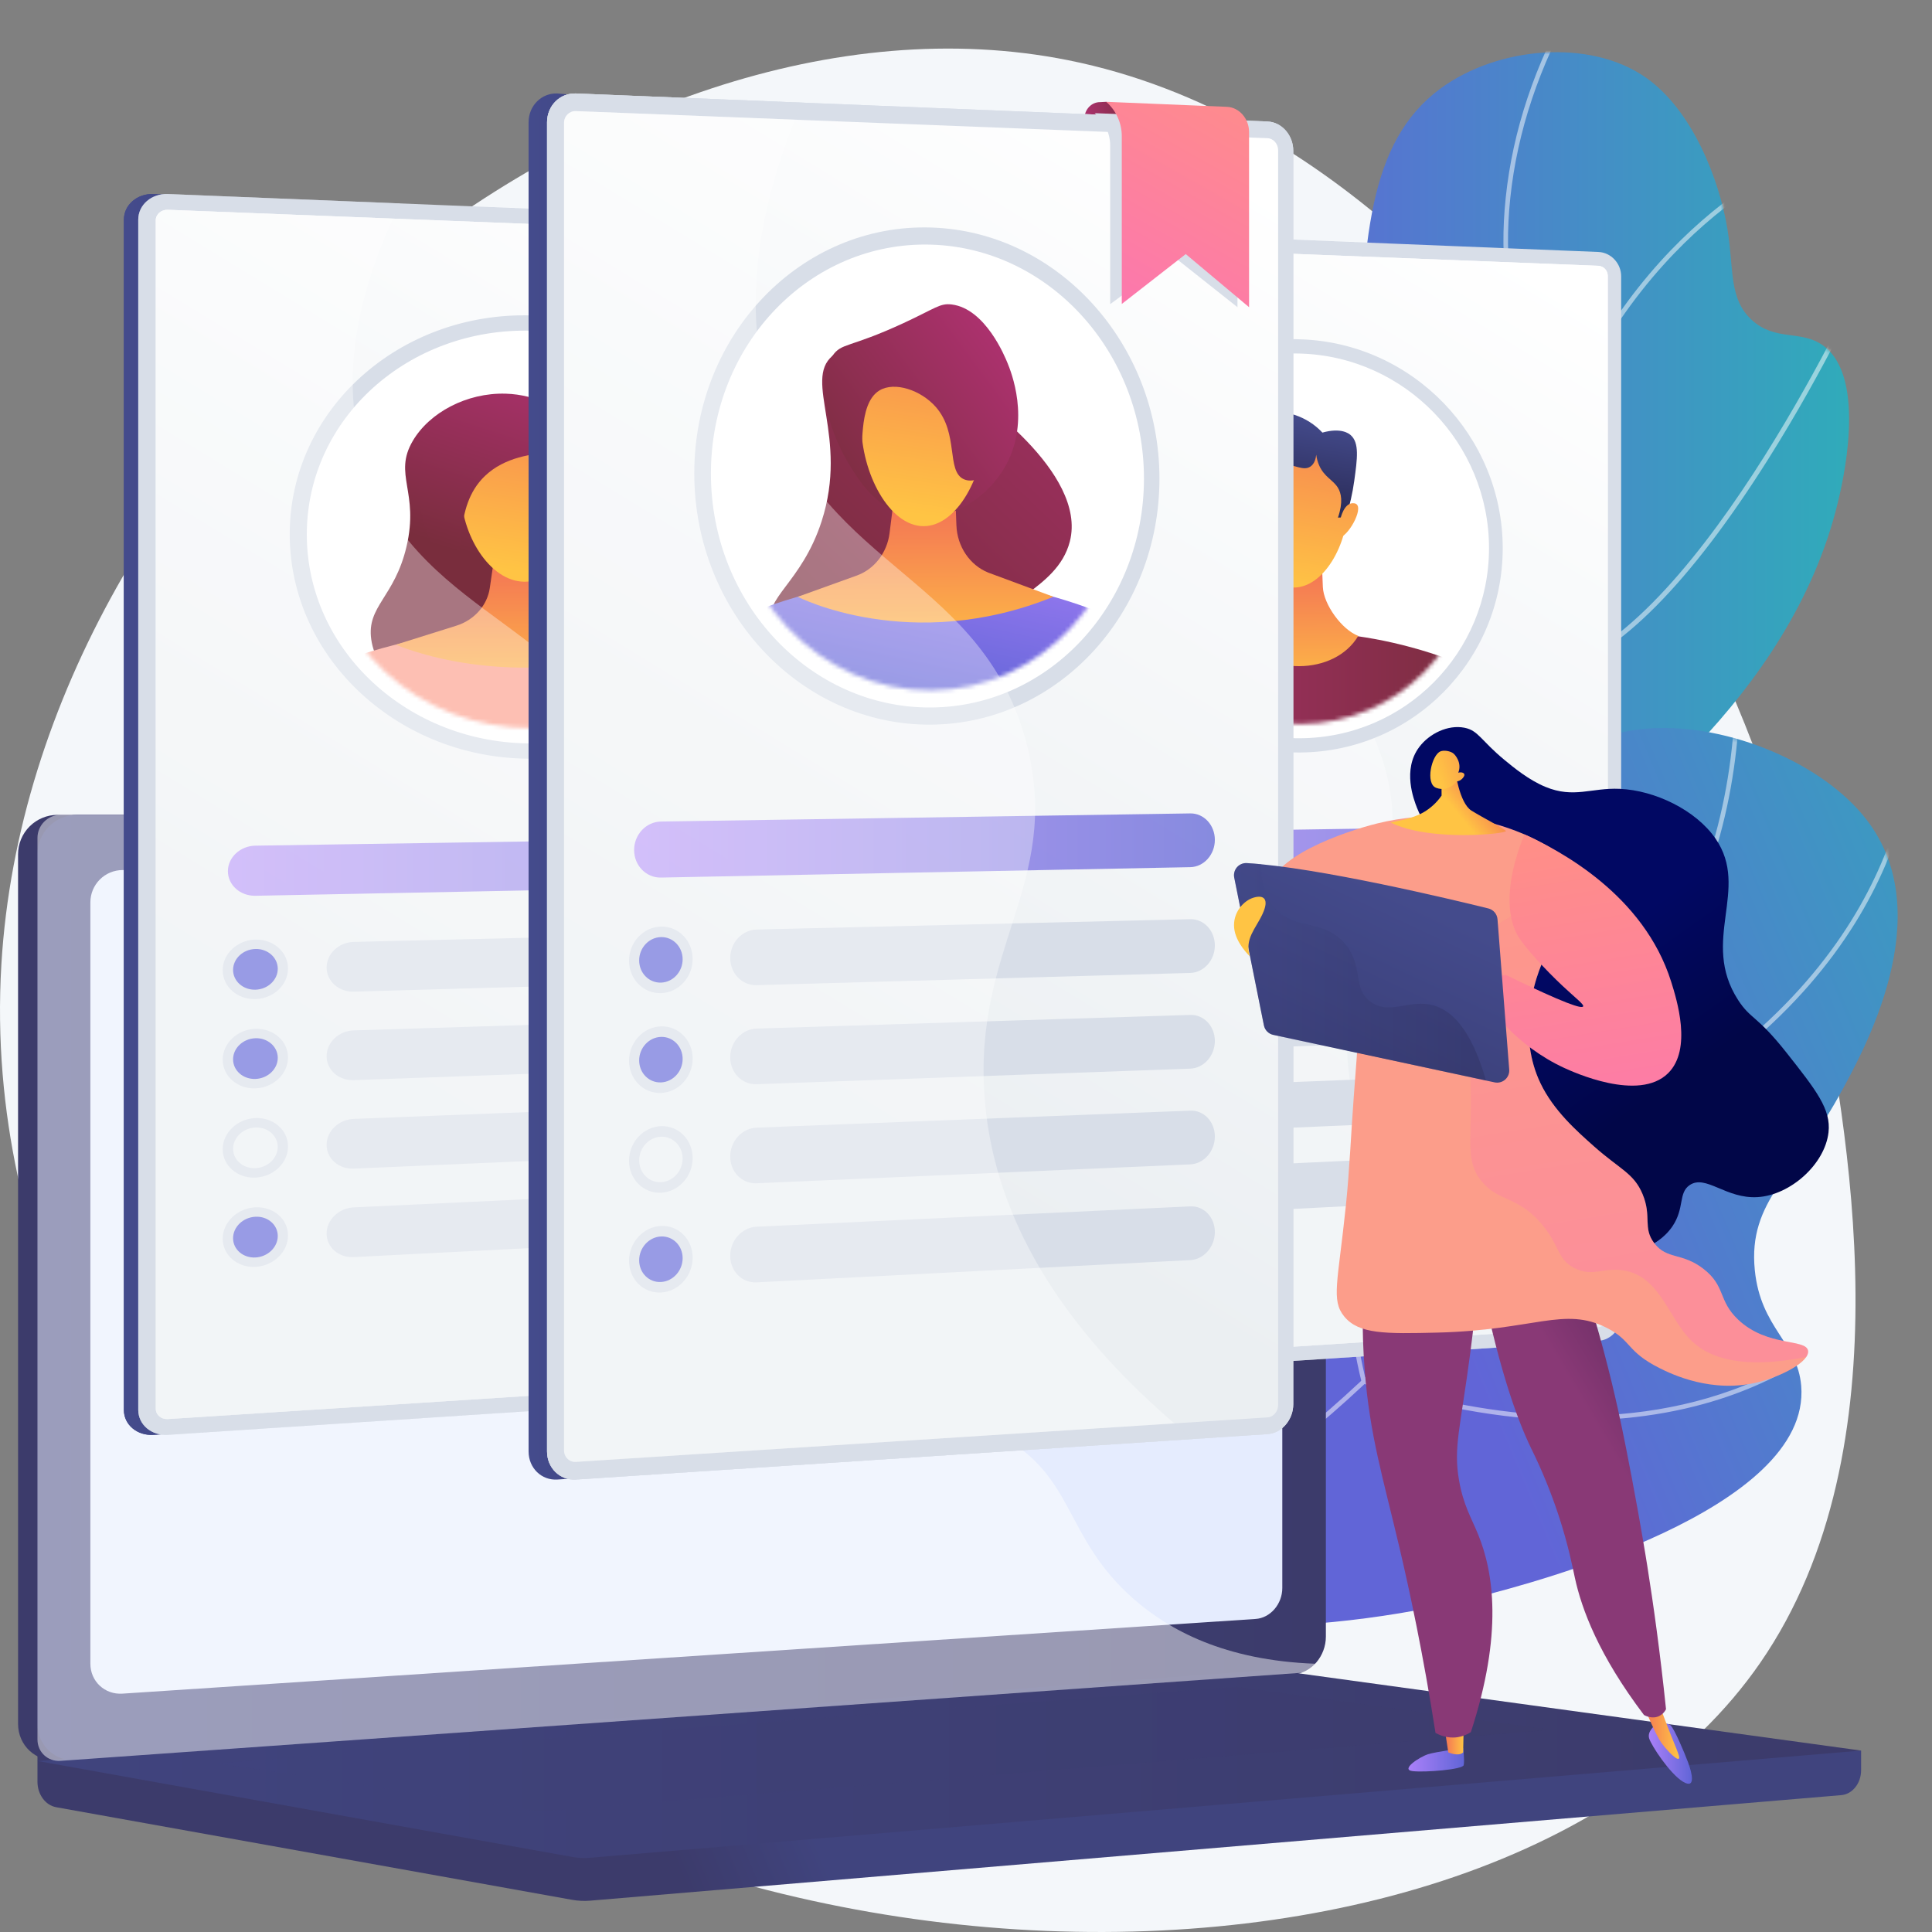 <svg width="480" height="480" viewBox="0 0 480 480" fill="none" xmlns="http://www.w3.org/2000/svg">
<rect x="0" y="0" width="480" height="480" fill="#808080" stroke="none"/>
<g clip-path="url(#clip0_6_1436)">
<path d="M451.227 240.137C458.844 279.603 474.285 359.591 437.337 413.101C370.278 510.216 142.224 503.373 45.895 380.931C37.566 370.345 -4.21 315.135 0.347 239.516C8.254 108.365 150.968 -7.879 265.344 14.952C332.283 28.313 376.774 86.769 395.09 110.835C402.638 120.753 437.207 167.509 451.227 240.137Z" fill="#F4F7FA"/>
<path d="M305.329 258.278C317.224 247.174 332.926 229.128 340.077 203.575C349.453 170.063 335.873 153.08 337.558 96.307C338.618 60.418 339.721 35.368 357.853 22.018C372.063 11.557 395.035 9.528 408.938 19.293C420.503 27.413 427.164 44.636 429.178 56.924C430.82 66.938 429.462 74.203 435.219 79.49C441.104 84.895 447.476 81.859 452.981 85.865C464.136 93.987 457.6 120.784 456.537 125.115C444.775 173.29 400.279 205.688 380.697 219.586C364.517 231.076 339.477 246.38 305.329 258.278Z" fill="url(#paint0_linear_6_1436)"/>
<mask id="mask0_6_1436" style="mask-type:luminance" maskUnits="userSpaceOnUse" x="305" y="12" width="155" height="247">
<path d="M305.329 258.278C317.224 247.174 332.926 229.128 340.077 203.575C349.453 170.063 335.873 153.08 337.558 96.307C338.618 60.418 339.721 35.368 357.853 22.018C372.063 11.557 395.035 9.528 408.938 19.293C420.503 27.413 427.164 44.636 429.178 56.924C430.82 66.938 429.462 74.203 435.219 79.49C441.104 84.895 447.476 81.859 452.981 85.865C464.136 93.987 457.6 120.784 456.537 125.115C444.775 173.29 400.279 205.688 380.697 219.586C364.517 231.076 339.477 246.38 305.329 258.278Z" fill="white"/>
</mask>
<g mask="url(#mask0_6_1436)">
<g style="mix-blend-mode:soft-light" opacity="0.5">
<path d="M291.772 267.218L291.371 266.154C311.991 258.379 329.738 249.089 344.118 238.548C365.317 223.009 378.534 205.156 383.402 185.487C387.215 170.081 385.916 154.099 384.119 131.977C382.684 114.316 380.078 101.928 377.771 90.998C374.759 76.705 372.38 65.416 374.098 49.047C375.841 32.437 381.36 15.935 390.502 6.10352e-05L391.488 0.566C382.425 16.363 376.955 32.715 375.23 49.168C373.529 65.36 375.892 76.571 378.883 90.765C381.193 101.727 383.811 114.152 385.251 131.883C386.991 153.278 388.363 170.173 384.506 185.76C379.572 205.695 366.209 223.764 344.79 239.464C330.327 250.068 312.492 259.41 291.772 267.218Z" fill="white"/>
<path d="M383.668 119.608L383.081 119.35C382.963 119.298 371.209 114.055 359.479 101.926C348.657 90.733 335.627 71.21 335.005 41.77L336.137 41.746C336.751 70.817 349.611 90.083 360.292 101.137C370.384 111.576 380.459 116.828 382.947 118.035C392.686 86.13 409.882 66.142 422.633 54.988C436.556 42.797 448.363 38.175 448.48 38.133L448.889 39.193C448.772 39.239 437.118 43.804 423.346 55.878C410.637 67.017 393.468 87.009 383.851 118.997L383.668 119.608Z" fill="white"/>
<path d="M386.124 167.425L385.886 167.085C385.771 166.923 374.198 149.965 359.27 135.238C344.436 120.611 309.602 115.452 309.259 115.402L309.42 114.27C309.773 114.32 344.978 119.536 360.08 134.43C373.91 148.067 384.874 163.606 386.601 166.097C423.173 154.943 462.396 69.501 462.789 68.637L463.823 69.107C463.725 69.325 453.745 91.164 439.327 114.049C419.927 144.845 402.156 162.764 386.526 167.31L386.124 167.425Z" fill="white"/>
<path d="M350.336 235.17L350.903 234.191C360.279 217.996 358.965 200.961 346.996 183.557C338.035 170.519 326.112 162.167 325.993 162.09L326.639 161.155C326.761 161.239 338.825 169.691 347.912 182.892C359.751 200.09 361.309 217.65 352.45 233.766C356.653 233.169 372.252 230.658 391.774 223.904C412.819 216.629 442.869 202.777 466.509 178.169L512.438 130.354L513.258 131.143L467.33 178.951C443.525 203.731 413.291 217.661 392.12 224.984C369.187 232.915 351.635 235.02 351.461 235.039L350.336 235.17Z" fill="white"/>
</g>
</g>
<path d="M246.219 398.945C280.006 405.03 323.927 407.962 368.469 396.429C379.837 393.487 450.061 375.305 447.504 344.313C446.603 333.396 437.434 330.109 435.974 315.537C434.246 298.267 446.015 291.826 456.741 272.535C463.14 261.023 481.87 227.331 463.824 203.756C453.039 189.669 429.611 179.83 410.288 180.952C381.945 182.597 367.987 207.491 345.101 250.022C324.814 287.726 326.546 298.142 311.463 325.033C300.269 344.992 281.054 371.815 246.219 398.945Z" fill="url(#paint1_linear_6_1436)"/>
<mask id="mask1_6_1436" style="mask-type:luminance" maskUnits="userSpaceOnUse" x="246" y="180" width="226" height="225">
<path d="M246.219 398.945C280.006 405.03 323.927 407.962 368.469 396.429C379.837 393.487 450.061 375.305 447.504 344.313C446.603 333.396 437.434 330.109 435.974 315.537C434.246 298.267 446.015 291.826 456.741 272.535C463.14 261.023 481.87 227.331 463.824 203.756C453.039 189.669 429.611 179.83 410.288 180.952C381.945 182.597 367.987 207.491 345.101 250.022C324.814 287.726 326.546 298.142 311.463 325.033C300.269 344.992 281.054 371.815 246.219 398.945Z" fill="white"/>
</mask>
<g mask="url(#mask1_6_1436)">
<g style="mix-blend-mode:soft-light" opacity="0.5">
<path d="M193.61 405.552C162.265 405.552 130.688 398.314 99.554 383.973L100.039 382.942C131.019 397.212 162.44 404.414 193.62 404.414C198.02 404.414 202.413 404.27 206.798 403.984C254.074 400.893 298.137 380.523 337.779 343.445C379.055 304.833 405.192 257.777 419.837 225.109C429.988 202.476 433.36 176.049 429.86 146.572L430.992 146.438C434.516 176.122 431.111 202.748 420.877 225.574C406.18 258.346 379.976 305.543 338.559 344.284C298.725 381.547 254.42 402.018 206.874 405.127C202.457 405.404 198.035 405.545 193.61 405.552Z" fill="white"/>
<path d="M385.025 288.994L384.776 288.548C384.702 288.413 377.264 274.957 372.724 255.587C368.532 237.692 366.017 210.937 377.849 185.086L378.883 185.56C367.19 211.102 369.678 237.582 373.823 255.294C377.865 272.546 384.213 285.062 385.526 287.544C465.548 253.272 474.076 199.673 474.786 184.037C474.789 183.784 474.806 183.531 474.836 183.28L475.955 183.484L475.395 183.382L475.955 183.481C475.942 183.565 475.935 183.77 475.921 184.089C475.203 199.922 466.557 254.267 385.495 288.793L385.025 288.994Z" fill="white"/>
<path d="M391.647 352.895C376.774 352.895 359.116 350.461 338.67 343.744L338.383 343.65L338.3 343.357C338.176 342.911 326.043 298.092 340.044 242.426L354.174 186.263L355.275 186.541L341.147 242.704C327.808 295.729 338.297 338.811 339.319 342.761C362.96 350.487 397.851 357.149 430.395 345.347C449.929 338.262 459.47 327.715 459.564 327.61L460.414 328.365C460.317 328.473 450.63 339.196 430.853 346.39C421.26 349.882 408.185 352.895 391.647 352.895Z" fill="white"/>
</g>
</g>
<path d="M462.385 434.924L9.308 430.978V442.653C9.308 445.822 11.283 448.516 13.96 448.997L142.077 471.994C143.593 472.268 145.138 472.34 146.673 472.211L457.46 445.996C460.234 445.763 462.385 443.06 462.385 439.804V434.924Z" fill="url(#paint2_linear_6_1436)"/>
<path d="M316.534 415.997L14.293 437.357C8.892 437.739 4.489 433.681 4.489 428.285V212.219C4.495 209.624 5.531 207.138 7.37 205.307C9.208 203.476 11.699 202.45 14.293 202.453H316.534C320.991 202.453 324.593 206.406 324.593 211.282V406.601C324.591 411.475 320.989 415.683 316.534 415.997Z" fill="url(#paint3_linear_6_1436)"/>
<path d="M321.353 415.997L19.112 437.357C13.705 437.739 9.308 433.678 9.308 428.285V212.219C9.314 209.624 10.35 207.138 12.189 205.307C14.027 203.476 16.517 202.45 19.112 202.453H321.353C325.808 202.453 329.41 206.406 329.41 211.282V406.601C329.41 411.475 325.808 415.683 321.353 415.997Z" fill="url(#paint4_linear_6_1436)"/>
<path d="M311.936 402.226L30.432 420.78C26.032 421.07 22.454 417.736 22.454 413.334V224.168C22.457 222.05 23.298 220.02 24.793 218.52C26.288 217.021 28.315 216.173 30.432 216.162L311.936 214.997C315.612 214.982 318.585 218.22 318.585 222.231V394.528C318.585 398.537 315.612 401.985 311.936 402.226Z" fill="#E5ECFE"/>
<path d="M180.9 208.364C180.9 210.372 179.345 212.004 177.424 212.009C175.504 212.014 173.939 210.393 173.939 208.377C173.939 206.361 175.501 204.733 177.424 204.731C179.348 204.73 180.9 206.356 180.9 208.364Z" fill="white"/>
<path d="M313.811 415.028L9.308 437.511L142.077 461.336C143.593 461.609 145.138 461.682 146.673 461.553L462.385 434.924L318.655 415.182C317.05 414.96 315.427 414.909 313.811 415.028Z" fill="url(#paint5_linear_6_1436)"/>
<path style="mix-blend-mode:multiply" opacity="0.3" d="M53.739 438.076L307.248 419.081L385.706 429.77L134.382 450.077L53.739 438.076Z" fill="url(#paint6_linear_6_1436)"/>
<g style="mix-blend-mode:soft-light" opacity="0.48">
<path d="M248.532 356.738C225.232 344.201 206.911 360.086 189.23 344.413C178.512 334.911 183.774 327.825 170.584 313.626C155.976 297.898 146.464 303.185 131.785 289.029C113.222 271.132 122.506 257.208 106.516 244.358C87.117 228.769 66.196 243.197 47.731 228.246C39.766 221.798 35.397 212.423 33.114 202.453H15.045C13.524 202.453 12.065 203.057 10.989 204.132C9.913 205.207 9.308 206.665 9.308 208.186V432.156C9.308 435.322 11.878 437.705 15.045 437.48L323.076 415.615C324.588 415.508 325.928 414.626 326.794 413.352C304.246 412.529 290.393 404.97 281.529 397.157C264.209 381.864 267.212 366.789 248.532 356.738Z" fill="white"/>
</g>
<path d="M213.717 55.316L38.153 48.203C34.084 48.041 30.776 50.889 30.776 54.574V350.298C30.776 353.982 34.084 356.749 38.153 356.483L213.717 344.953C217.3 344.717 220.197 341.736 220.197 338.293V61.813C220.2 58.37 217.303 55.46 213.717 55.316Z" fill="url(#paint7_linear_6_1436)"/>
<path d="M211.467 60.064L38.153 48.203C34.084 48.041 30.776 50.889 30.776 54.574V350.298C30.776 353.982 34.084 356.749 38.153 356.483L213.717 344.953C217.3 344.717 220.197 341.736 220.197 338.293V61.813C220.2 58.37 215.049 60.209 211.467 60.064Z" fill="url(#paint8_linear_6_1436)"/>
<path d="M217.29 55.316L41.726 48.203C37.657 48.041 34.349 50.889 34.349 54.574V350.298C34.349 353.982 37.657 356.749 41.726 356.483L217.29 344.953C220.872 344.717 223.769 341.736 223.769 338.293V61.813C223.769 58.37 220.872 55.46 217.29 55.316Z" fill="#D8DEE8"/>
<g style="mix-blend-mode:multiply" opacity="0.3">
<path d="M145.819 271.198C142.84 237.683 165.157 223.757 156.651 193.439C146.127 155.905 105.493 154.23 91.597 117.234C86.262 103.038 84.16 81.599 99.413 50.544L41.726 48.203C37.657 48.041 34.349 50.889 34.349 54.574V350.298C34.349 353.982 37.657 356.749 41.726 356.483L198.495 346.188C158.961 318.376 147.651 291.791 145.819 271.198Z" fill="#D8DEE8"/>
</g>
<path d="M217.29 58.997L41.725 52.123C40.057 52.057 38.699 53.232 38.699 54.74V350.021C38.699 351.531 40.057 352.671 41.725 352.562L217.29 341.27C218.761 341.177 219.956 339.948 219.956 338.533V61.667C219.956 60.253 218.761 59.055 217.29 58.997Z" fill="url(#paint9_linear_6_1436)"/>
<path d="M132.24 188.492C99.334 188.764 71.984 163.748 71.984 132.737C71.984 101.725 99.334 77.345 132.24 78.369C164.399 79.369 190.024 104.359 190.024 134.097C190.024 163.834 164.411 188.234 132.24 188.492Z" fill="#D8DEE8"/>
<path d="M186.12 134.051C186.12 161.821 162.257 184.49 132.245 184.696C101.578 184.902 76.223 161.663 76.223 132.785C76.223 103.908 101.578 81.259 132.24 82.166C162.257 83.058 186.12 106.281 186.12 134.051Z" fill="white"/>
<path opacity="0.74" d="M197.813 208.031L63.469 210.103C59.691 210.161 56.621 213.002 56.621 216.448C56.621 219.893 59.693 222.627 63.469 222.553L197.81 219.908C201.235 219.84 204.006 217.134 204.006 213.865C204.017 210.588 201.238 207.979 197.813 208.031Z" fill="url(#paint10_linear_6_1436)"/>
<path d="M197.813 231.397L87.883 234.021C84.165 234.11 81.15 236.952 81.15 240.368C81.15 243.784 84.168 246.469 87.883 246.364L197.813 243.265C201.238 243.169 204.009 240.439 204.009 237.17C204.017 233.9 201.238 231.315 197.813 231.397Z" fill="#D8DEE8"/>
<path d="M63.533 247.051H63.407C59.665 247.156 56.618 244.571 56.618 241.276V240.73C56.618 237.435 59.66 234.692 63.407 234.603H63.533C67.266 234.514 70.286 237.099 70.286 240.379V240.924C70.284 244.202 67.265 246.946 63.533 247.051Z" fill="#6165D7"/>
<path d="M63.469 248.22C58.989 248.347 55.333 245.127 55.333 241.04C55.333 236.954 58.989 233.542 63.469 233.442C67.949 233.342 71.552 236.559 71.552 240.623C71.552 244.687 67.936 248.094 63.469 248.22ZM63.469 235.772C60.397 235.848 57.908 238.181 57.908 240.974C57.908 243.768 60.406 245.973 63.469 245.887C66.532 245.801 69.009 243.462 69.009 240.686C69.009 237.911 66.528 235.697 63.469 235.77V235.772Z" fill="#D8DEE8"/>
<path d="M197.813 252.538L87.883 256.007C84.165 256.125 81.15 258.99 81.15 262.407C81.15 265.823 84.168 268.484 87.883 268.351L197.813 264.405C201.238 264.282 204.009 261.533 204.009 258.262C204.017 254.993 201.238 252.429 197.813 252.538Z" fill="#D8DEE8"/>
<path d="M63.533 269.224H63.407C59.665 269.359 56.618 266.799 56.618 263.502V262.966C56.618 259.672 59.66 256.904 63.407 256.786H63.533C67.266 256.668 70.286 259.23 70.286 262.511V263.055C70.284 266.324 67.265 269.09 63.533 269.224Z" fill="#6165D7"/>
<path d="M63.469 270.393C58.989 270.555 55.333 267.364 55.333 263.28C55.333 259.196 58.989 255.755 63.469 255.614C67.949 255.473 71.552 258.669 71.552 262.727C71.552 266.785 67.936 270.231 63.469 270.393ZM63.469 257.945C60.397 258.044 57.908 260.396 57.908 263.19C57.908 265.983 60.406 268.169 63.469 268.06C66.532 267.952 69.009 265.598 69.009 262.816C69.009 260.034 66.528 257.848 63.469 257.945Z" fill="#D8DEE8"/>
<path d="M197.813 273.678L87.883 277.995C84.165 278.14 81.15 281.027 81.15 284.445C81.15 287.861 84.168 290.499 87.883 290.337L197.813 285.546C201.238 285.397 204.009 282.626 204.009 279.356C204.017 276.085 201.238 273.544 197.813 273.678Z" fill="#D8DEE8"/>
<path d="M63.469 292.568C58.989 292.765 55.333 289.602 55.333 285.513C55.333 281.425 58.989 277.959 63.469 277.786C67.949 277.613 71.552 280.778 71.552 284.842C71.552 288.907 67.936 292.371 63.469 292.568ZM63.469 280.12C60.397 280.242 57.908 282.613 57.908 285.407C57.908 288.2 60.406 290.366 63.469 290.234C66.532 290.101 69.009 287.73 69.009 284.948C69.009 282.165 66.528 279.997 63.469 280.12Z" fill="#D8DEE8"/>
<path d="M197.813 294.814L87.883 299.976C84.165 300.15 81.15 303.062 81.15 306.478C81.15 309.895 84.168 312.509 87.883 312.318L197.813 306.681C201.238 306.507 204.009 303.713 204.009 300.443C204.017 297.179 201.238 294.652 197.813 294.814Z" fill="#D8DEE8"/>
<path d="M63.533 313.567H63.407C59.665 313.757 56.618 311.243 56.618 307.949V307.401C56.618 304.106 59.66 301.293 63.407 301.117H63.533C67.266 300.942 70.286 303.458 70.286 306.738V307.283C70.284 310.568 67.265 313.381 63.533 313.567Z" fill="#6165D7"/>
<path d="M63.469 314.743C58.989 314.975 55.333 311.833 55.333 307.751C55.333 303.67 58.989 300.168 63.469 299.959C67.949 299.751 71.552 302.89 71.552 306.954C71.552 311.019 67.936 314.512 63.469 314.743ZM63.469 302.295C60.397 302.441 57.908 304.832 57.908 307.63C57.908 310.429 60.406 312.571 63.469 312.415C66.532 312.26 69.009 309.869 69.009 307.081C69.009 304.292 66.528 302.148 63.469 302.294V302.295Z" fill="#D8DEE8"/>
<mask id="mask2_6_1436" style="mask-type:luminance" maskUnits="userSpaceOnUse" x="80" y="85" width="103" height="96">
<path d="M182.193 134.006C182.193 159.755 160.045 180.749 132.24 180.899C103.868 181.051 80.443 159.532 80.443 132.836C80.443 106.139 103.873 85.158 132.24 85.963C160.055 86.756 182.193 108.257 182.193 134.006Z" fill="white"/>
</mask>
<g mask="url(#mask2_6_1436)">
<path d="M125.639 97.807C115.903 97.527 106.663 102.548 102.56 109.53C97.613 117.937 104.217 122.14 100.992 135.82C98.022 148.415 91.084 150.567 92.231 158.836C93.487 167.889 102.964 173.634 106.708 175.904C123.542 186.105 149.818 185.678 163.149 172.509C164.263 171.41 173.46 162.324 170.977 153.971C168.755 146.493 159.23 146.441 157.256 138.67C155.557 131.976 162.066 129.812 161.447 120.11C161.325 118.212 160.752 109.225 153.507 105.075C148.68 102.307 143.376 103.101 141.433 103.488C139.099 101.753 133.413 98.03 125.639 97.807Z" fill="url(#paint11_linear_6_1436)"/>
<path d="M76.222 168.071C76.222 168.071 125.45 141.386 186.12 167.984C186.12 167.984 178.403 190.778 132.244 192.33C84.519 193.937 76.222 168.071 76.222 168.071Z" fill="url(#paint12_linear_6_1436)"/>
<path d="M123.534 133.33L121.691 146.071C121.062 150.418 117.839 154.052 113.353 155.46L98.352 160.166C98.352 160.166 127.05 173.005 163.233 160.166L146.744 154.817C142.056 153.176 138.869 149.052 138.661 144.367L138.187 133.494L123.534 133.33Z" fill="url(#paint13_linear_6_1436)"/>
<path d="M145.872 122.35C145.872 133.097 138.909 144.593 130.272 144.527C121.583 144.462 114.499 132.726 114.499 121.862C114.499 110.998 121.583 105.201 130.272 105.387C138.909 105.573 145.872 111.601 145.872 122.35Z" fill="url(#paint14_linear_6_1436)"/>
<path d="M137.182 112.489C132.493 112.626 125.38 113.546 120.459 118.273C112.194 126.211 116.117 139.022 112.436 139.743C109.158 140.39 104.078 131.24 104.161 121.259C104.229 112.898 107.308 103.104 115.315 100.804C120.021 99.454 121.405 101.848 136.567 103.567C145.396 104.567 141.933 108.181 143.918 109.592C152.737 115.855 151.623 135.889 146.88 136.095C144.629 136.192 141.521 130.917 137.182 112.489Z" fill="url(#paint15_linear_6_1436)"/>
</g>
<g style="mix-blend-mode:soft-light" opacity="0.35">
<path d="M145.819 271.198C142.84 237.683 165.157 223.757 156.651 193.439C146.126 155.905 105.493 154.23 91.596 117.234C86.485 103.625 84.336 83.354 97.623 54.315L41.725 52.123C40.057 52.057 38.699 53.232 38.699 54.74V350.021C38.699 351.531 40.057 352.671 41.725 352.562L193.787 342.782C158.044 316.192 147.575 290.934 145.819 271.198Z" fill="white"/>
</g>
<g style="mix-blend-mode:multiply" opacity="0.3">
<path d="M145.819 271.198C142.84 237.683 165.157 223.757 156.651 193.439C146.127 155.905 105.493 154.23 91.597 117.234C86.262 103.038 84.16 81.599 99.413 50.544L41.726 48.203C37.657 48.041 34.349 50.889 34.349 54.574V350.298C34.349 353.982 37.657 356.749 41.726 356.483L198.495 346.188C158.961 318.376 147.651 291.791 145.819 271.198Z" fill="#D8DEE8"/>
</g>
<path d="M217.29 58.997L41.725 52.123C40.057 52.057 38.699 53.232 38.699 54.74V350.021C38.699 351.531 40.057 352.671 41.725 352.562L217.29 341.27C218.761 341.177 219.956 339.948 219.956 338.533V61.667C219.956 60.253 218.761 59.055 217.29 58.997Z" fill="url(#paint16_linear_6_1436)"/>
<path d="M132.24 188.492C99.334 188.764 71.984 163.748 71.984 132.737C71.984 101.725 99.334 77.345 132.24 78.369C164.399 79.369 190.024 104.359 190.024 134.097C190.024 163.834 164.411 188.234 132.24 188.492Z" fill="#D8DEE8"/>
<path d="M186.12 134.051C186.12 161.821 162.257 184.49 132.245 184.696C101.578 184.902 76.223 161.663 76.223 132.785C76.223 103.908 101.578 81.259 132.24 82.166C162.257 83.058 186.12 106.281 186.12 134.051Z" fill="white"/>
<path opacity="0.74" d="M197.813 208.031L63.469 210.103C59.691 210.161 56.621 213.002 56.621 216.448C56.621 219.893 59.693 222.627 63.469 222.553L197.81 219.908C201.235 219.84 204.006 217.134 204.006 213.865C204.017 210.588 201.238 207.979 197.813 208.031Z" fill="url(#paint17_linear_6_1436)"/>
<path d="M197.813 231.397L87.883 234.021C84.165 234.11 81.15 236.952 81.15 240.368C81.15 243.784 84.168 246.469 87.883 246.364L197.813 243.265C201.238 243.169 204.009 240.439 204.009 237.17C204.017 233.9 201.238 231.315 197.813 231.397Z" fill="#D8DEE8"/>
<path d="M63.533 247.051H63.407C59.665 247.156 56.618 244.571 56.618 241.276V240.73C56.618 237.435 59.66 234.692 63.407 234.603H63.533C67.266 234.514 70.286 237.099 70.286 240.379V240.924C70.284 244.202 67.265 246.946 63.533 247.051Z" fill="#6165D7"/>
<path d="M63.469 248.22C58.989 248.347 55.333 245.127 55.333 241.04C55.333 236.954 58.989 233.542 63.469 233.442C67.949 233.342 71.552 236.559 71.552 240.623C71.552 244.687 67.936 248.094 63.469 248.22ZM63.469 235.772C60.397 235.848 57.908 238.181 57.908 240.974C57.908 243.768 60.406 245.973 63.469 245.887C66.532 245.801 69.009 243.462 69.009 240.686C69.009 237.911 66.528 235.697 63.469 235.77V235.772Z" fill="#D8DEE8"/>
<path d="M197.813 252.538L87.883 256.007C84.165 256.125 81.15 258.99 81.15 262.407C81.15 265.823 84.168 268.484 87.883 268.351L197.813 264.405C201.238 264.282 204.009 261.533 204.009 258.262C204.017 254.993 201.238 252.429 197.813 252.538Z" fill="#D8DEE8"/>
<path d="M63.533 269.224H63.407C59.665 269.359 56.618 266.799 56.618 263.502V262.966C56.618 259.672 59.66 256.904 63.407 256.786H63.533C67.266 256.668 70.286 259.23 70.286 262.511V263.055C70.284 266.324 67.265 269.09 63.533 269.224Z" fill="#6165D7"/>
<path d="M63.469 270.393C58.989 270.555 55.333 267.364 55.333 263.28C55.333 259.196 58.989 255.755 63.469 255.614C67.949 255.473 71.552 258.669 71.552 262.727C71.552 266.785 67.936 270.231 63.469 270.393ZM63.469 257.945C60.397 258.044 57.908 260.396 57.908 263.19C57.908 265.983 60.406 268.169 63.469 268.06C66.532 267.952 69.009 265.598 69.009 262.816C69.009 260.034 66.528 257.848 63.469 257.945Z" fill="#D8DEE8"/>
<path d="M197.813 273.678L87.883 277.995C84.165 278.14 81.15 281.027 81.15 284.445C81.15 287.861 84.168 290.499 87.883 290.337L197.813 285.546C201.238 285.397 204.009 282.626 204.009 279.356C204.017 276.085 201.238 273.544 197.813 273.678Z" fill="#D8DEE8"/>
<path d="M63.469 292.568C58.989 292.765 55.333 289.602 55.333 285.513C55.333 281.425 58.989 277.959 63.469 277.786C67.949 277.613 71.552 280.778 71.552 284.842C71.552 288.907 67.936 292.371 63.469 292.568ZM63.469 280.12C60.397 280.242 57.908 282.613 57.908 285.407C57.908 288.2 60.406 290.366 63.469 290.234C66.532 290.101 69.009 287.73 69.009 284.948C69.009 282.165 66.528 279.997 63.469 280.12Z" fill="#D8DEE8"/>
<path d="M197.813 294.814L87.883 299.976C84.165 300.15 81.15 303.062 81.15 306.478C81.15 309.895 84.168 312.509 87.883 312.318L197.813 306.681C201.238 306.507 204.009 303.713 204.009 300.443C204.017 297.179 201.238 294.652 197.813 294.814Z" fill="#D8DEE8"/>
<path d="M63.533 313.567H63.407C59.665 313.757 56.618 311.243 56.618 307.949V307.401C56.618 304.106 59.66 301.293 63.407 301.117H63.533C67.266 300.942 70.286 303.458 70.286 306.738V307.283C70.284 310.568 67.265 313.381 63.533 313.567Z" fill="#6165D7"/>
<path d="M63.469 314.743C58.989 314.975 55.333 311.833 55.333 307.751C55.333 303.67 58.989 300.168 63.469 299.959C67.949 299.751 71.552 302.89 71.552 306.954C71.552 311.019 67.936 314.512 63.469 314.743ZM63.469 302.295C60.397 302.441 57.908 304.832 57.908 307.63C57.908 310.429 60.406 312.571 63.469 312.415C66.532 312.26 69.009 309.869 69.009 307.081C69.009 304.292 66.528 302.148 63.469 302.294V302.295Z" fill="#D8DEE8"/>
<mask id="mask3_6_1436" style="mask-type:luminance" maskUnits="userSpaceOnUse" x="80" y="85" width="103" height="96">
<path d="M182.193 134.006C182.193 159.755 160.045 180.749 132.24 180.899C103.868 181.051 80.443 159.532 80.443 132.836C80.443 106.139 103.873 85.158 132.24 85.963C160.055 86.756 182.193 108.257 182.193 134.006Z" fill="white"/>
</mask>
<g mask="url(#mask3_6_1436)">
<path d="M125.639 97.807C115.903 97.527 106.663 102.548 102.56 109.53C97.613 117.937 104.217 122.14 100.992 135.82C98.022 148.415 91.084 150.567 92.231 158.836C93.487 167.889 102.964 173.634 106.708 175.904C123.542 186.105 149.818 185.678 163.149 172.509C164.263 171.41 173.46 162.324 170.977 153.971C168.755 146.493 159.23 146.441 157.256 138.67C155.557 131.976 162.066 129.812 161.447 120.11C161.325 118.212 160.752 109.225 153.507 105.075C148.68 102.307 143.376 103.101 141.433 103.488C139.099 101.753 133.413 98.03 125.639 97.807Z" fill="url(#paint18_linear_6_1436)"/>
<path d="M76.222 168.071C76.222 168.071 125.45 141.386 186.12 167.984C186.12 167.984 178.403 190.778 132.244 192.33C84.519 193.937 76.222 168.071 76.222 168.071Z" fill="url(#paint19_linear_6_1436)"/>
<path d="M123.534 133.33L121.691 146.071C121.062 150.418 117.839 154.052 113.353 155.46L98.352 160.166C98.352 160.166 127.05 173.005 163.233 160.166L146.744 154.817C142.056 153.176 138.869 149.052 138.661 144.367L138.187 133.494L123.534 133.33Z" fill="url(#paint20_linear_6_1436)"/>
<path d="M145.872 122.35C145.872 133.097 138.909 144.593 130.272 144.527C121.583 144.462 114.499 132.726 114.499 121.862C114.499 110.998 121.583 105.201 130.272 105.387C138.909 105.573 145.872 111.601 145.872 122.35Z" fill="url(#paint21_linear_6_1436)"/>
<path d="M137.182 112.489C132.493 112.626 125.38 113.546 120.459 118.273C112.194 126.211 116.117 139.022 112.436 139.743C109.158 140.39 104.078 131.24 104.161 121.259C104.229 112.898 107.308 103.104 115.315 100.804C120.021 99.454 121.405 101.848 136.567 103.567C145.396 104.567 141.933 108.181 143.918 109.592C152.737 115.855 151.623 135.889 146.88 136.095C144.629 136.192 141.521 130.917 137.182 112.489Z" fill="url(#paint22_linear_6_1436)"/>
</g>
<g style="mix-blend-mode:soft-light" opacity="0.35">
<path d="M145.819 271.198C142.84 237.683 165.157 223.757 156.651 193.439C146.126 155.905 105.493 154.23 91.596 117.234C86.485 103.625 84.336 83.354 97.623 54.315L41.725 52.123C40.057 52.057 38.699 53.232 38.699 54.74V350.021C38.699 351.531 40.057 352.671 41.725 352.562L193.787 342.782C158.044 316.192 147.575 290.934 145.819 271.198Z" fill="white"/>
</g>
<path d="M393.548 62.6L241.015 56.422C237.496 56.278 234.636 58.938 234.636 62.364V337.378C234.636 340.803 237.496 343.391 241.015 343.16L393.548 333.137C396.674 332.932 399.206 330.158 399.206 326.941V68.65C399.203 65.437 396.674 62.726 393.548 62.6Z" fill="url(#paint23_linear_6_1436)"/>
<path d="M391.918 72.13L241.015 56.422C237.496 56.278 234.636 58.938 234.636 62.364V337.378C234.636 340.803 237.496 343.391 241.015 343.16L393.548 333.137C396.674 332.932 399.206 330.158 399.206 326.941V68.65C399.203 65.437 395.045 72.256 391.918 72.13Z" fill="url(#paint24_linear_6_1436)"/>
<path d="M397.117 62.6L244.585 56.422C241.065 56.278 238.206 58.938 238.206 62.364V337.378C238.206 340.803 241.065 343.391 244.585 343.16L397.117 333.137C400.244 332.932 402.775 330.158 402.775 326.941V68.65C402.772 65.437 400.244 62.726 397.117 62.6Z" fill="#D8DEE8"/>
<g style="mix-blend-mode:multiply" opacity="0.3">
<path d="M334.868 264.082C332.281 232.825 351.692 219.869 344.294 191.577C335.141 156.571 299.837 155.02 287.789 120.572C283.165 107.359 281.338 87.399 294.569 58.446L244.585 56.422C241.065 56.278 238.206 58.938 238.206 62.364V337.378C238.206 340.803 241.065 343.391 244.585 343.16L380.726 334.22C346.297 308.117 336.46 283.289 334.868 264.082Z" fill="#D8DEE8"/>
</g>
<path d="M397.117 66.04L244.585 60.067C244.25 60.046 243.915 60.094 243.6 60.207C243.285 60.32 242.996 60.496 242.751 60.725C242.506 60.953 242.31 61.229 242.176 61.536C242.041 61.842 241.97 62.173 241.967 62.508V337.138C241.967 338.542 243.143 339.607 244.585 339.515L397.117 329.703C398.4 329.621 399.443 328.478 399.443 327.157V68.527C399.446 67.894 399.207 67.283 398.775 66.821C398.342 66.358 397.749 66.079 397.117 66.04Z" fill="url(#paint25_linear_6_1436)"/>
<g style="mix-blend-mode:soft-light" opacity="0.35">
<path d="M334.868 264.082C332.281 232.825 351.692 219.869 344.294 191.577C335.141 156.571 299.837 155.02 287.789 120.572C283.356 107.904 281.493 89.033 293.015 61.963L244.585 60.067C244.25 60.046 243.915 60.094 243.6 60.207C243.285 60.32 242.996 60.496 242.751 60.725C242.506 60.953 242.31 61.229 242.176 61.536C242.041 61.842 241.97 62.173 241.967 62.508V337.138C241.967 338.542 243.143 339.607 244.585 339.515L376.623 331.026C345.5 306.077 336.394 282.494 334.868 264.082Z" fill="white"/>
</g>
<path d="M323.068 186.955C294.493 187.184 270.783 163.892 270.783 135.026C270.765 128.227 272.116 121.494 274.757 115.229C277.398 108.963 281.274 103.294 286.154 98.56C291.034 93.826 296.818 90.123 303.161 87.674C309.503 85.224 316.274 84.077 323.07 84.302C351.037 85.171 373.346 108.449 373.346 136.206C373.346 163.963 351.034 186.729 323.068 186.955Z" fill="#D8DEE8"/>
<path d="M369.942 136.167C369.942 162.088 349.165 183.24 323.068 183.415C296.441 183.594 274.455 161.949 274.455 135.068C274.455 108.187 296.441 87.055 323.068 87.842C349.165 88.618 369.942 110.248 369.942 136.167Z" fill="white"/>
<path opacity="0.74" d="M380.133 205.229L263.414 207.024C260.142 207.074 257.484 209.714 257.484 212.919C257.484 216.125 260.142 218.673 263.414 218.608L380.133 216.309C383.119 216.251 385.534 213.723 385.534 210.676C385.534 207.622 383.119 205.184 380.133 205.229Z" fill="url(#paint26_linear_6_1436)"/>
<path d="M380.133 227.045L284.561 229.326C281.34 229.402 278.725 232.044 278.725 235.225C278.725 238.405 281.34 240.911 284.561 240.819L380.133 238.126C383.119 238.041 385.534 235.497 385.534 232.445C385.534 229.391 383.119 226.973 380.133 227.045Z" fill="#D8DEE8"/>
<path d="M263.46 241.414H263.352C260.119 241.506 257.477 239.096 257.477 236.029V235.52C257.477 232.448 260.111 229.907 263.352 229.829H263.46C266.693 229.753 269.311 232.164 269.311 235.216V235.723C269.311 238.775 266.695 241.323 263.46 241.414Z" fill="#6165D7"/>
<path d="M263.407 242.502C259.527 242.613 256.362 239.61 256.362 235.807C256.362 232.005 259.527 228.837 263.407 228.744C267.287 228.652 270.415 231.654 270.415 235.44C270.415 239.226 267.276 242.392 263.407 242.502ZM263.407 230.917C260.753 230.982 258.591 233.15 258.591 235.749C258.591 238.349 260.753 240.403 263.407 240.331C266.061 240.258 268.205 238.088 268.205 235.499C268.205 232.909 266.055 230.852 263.407 230.917Z" fill="#D8DEE8"/>
<path d="M380.133 246.783L284.561 249.799C281.34 249.901 278.725 252.562 278.725 255.743C278.725 258.923 281.34 261.402 284.561 261.293L380.133 257.863C383.119 257.756 385.534 255.194 385.534 252.14C385.534 249.086 383.119 246.687 380.133 246.783Z" fill="#D8DEE8"/>
<path d="M263.46 262.05H263.352C260.119 262.166 257.477 259.777 257.477 256.715V256.206C257.477 253.134 260.111 250.572 263.352 250.47H263.46C266.693 250.368 269.311 252.759 269.311 255.805V256.312C269.311 259.366 266.695 261.933 263.46 262.05Z" fill="#6165D7"/>
<path d="M263.407 263.138C259.527 263.278 256.362 260.299 256.362 256.497C256.362 252.694 259.527 249.502 263.407 249.384C267.287 249.266 270.415 252.243 270.415 256.026C270.415 259.809 267.276 262.997 263.407 263.138ZM263.407 251.553C260.753 251.637 258.591 253.816 258.591 256.422C258.591 259.028 260.753 261.06 263.407 260.965C266.061 260.87 268.205 258.687 268.205 256.097C268.205 253.508 266.055 251.467 263.407 251.553Z" fill="#D8DEE8"/>
<path d="M380.133 266.523L284.561 270.275C281.34 270.401 278.725 273.083 278.725 276.257C278.725 279.438 281.34 281.902 284.561 281.763L380.133 277.597C383.119 277.468 385.534 274.886 385.534 271.834C385.534 268.786 383.119 266.402 380.133 266.523Z" fill="#D8DEE8"/>
<path d="M263.46 282.689H263.352C260.119 282.831 257.477 280.461 257.477 277.395V276.886C257.477 273.814 260.111 271.227 263.352 271.105H263.46C266.693 270.978 269.311 273.35 269.311 276.402V276.908C269.311 279.955 266.695 282.544 263.46 282.689Z" fill="#6165D7"/>
<path d="M263.407 283.774C259.527 283.936 256.362 280.99 256.362 277.186C256.362 273.382 259.527 270.167 263.407 270.016C267.287 269.866 270.415 272.821 270.415 276.604C270.415 280.387 267.276 283.604 263.407 283.774ZM263.407 272.189C260.753 272.294 258.591 274.495 258.591 277.094C258.591 279.694 260.753 281.716 263.407 281.601C266.061 281.486 268.205 279.286 268.205 276.696C268.205 274.107 266.055 272.084 263.407 272.189Z" fill="#D8DEE8"/>
<path d="M380.133 286.257L284.561 290.745C281.34 290.897 278.725 293.598 278.725 296.778C278.725 299.959 281.34 302.404 284.561 302.239L380.133 297.337C383.119 297.185 385.534 294.589 385.534 291.532C385.534 288.478 383.119 286.116 380.133 286.257Z" fill="#D8DEE8"/>
<path d="M263.46 303.32H263.352C260.119 303.482 257.477 301.138 257.477 298.071V297.562C257.477 294.49 260.111 291.888 263.352 291.742H263.46C266.693 291.59 269.311 293.942 269.311 296.993V297.501C269.311 300.546 266.695 303.154 263.46 303.32Z" fill="#6165D7"/>
<path d="M263.407 304.41C259.527 304.61 256.362 301.68 256.362 297.877C256.362 294.075 259.527 290.832 263.407 290.653C267.287 290.473 270.415 293.401 270.415 297.187C270.415 300.973 267.276 304.21 263.407 304.41ZM263.407 292.824C260.753 292.95 258.591 295.168 258.591 297.767C258.591 300.367 260.753 302.371 263.407 302.237C266.061 302.103 268.205 299.885 268.205 297.295C268.205 294.705 266.055 292.699 263.407 292.824Z" fill="#D8DEE8"/>
<mask id="mask4_6_1436" style="mask-type:luminance" maskUnits="userSpaceOnUse" x="278" y="91" width="89" height="89">
<path d="M366.528 136.129C366.528 160.16 347.249 179.745 323.068 179.876C298.433 180.007 278.118 159.967 278.118 135.11C278.118 110.253 298.428 90.682 323.068 91.381C347.249 92.068 366.528 112.096 366.528 136.129Z" fill="white"/>
</mask>
<g mask="url(#mask4_6_1436)">
<path d="M274.455 168.036C274.455 168.036 317.166 143.166 369.942 167.956C369.942 167.956 363.222 189.223 323.068 190.649C281.646 192.12 274.455 168.036 274.455 168.036Z" fill="url(#paint27_linear_6_1436)"/>
<path d="M315.501 135.542L313.901 147.414C313.437 154.977 305.936 157.796 305.936 157.796C314.741 168.238 331.57 167.853 337.46 157.984C333.394 156.461 328.835 150.193 328.659 145.825L328.246 135.687L315.501 135.542Z" fill="url(#paint28_linear_6_1436)"/>
<path d="M334.913 125.284C334.913 135.307 328.86 146.03 321.354 145.977C313.806 145.92 307.655 134.994 307.655 124.867C307.655 114.741 313.806 109.332 321.354 109.495C328.86 109.65 334.913 115.263 334.913 125.284Z" fill="url(#paint29_linear_6_1436)"/>
<path d="M307.248 127.412L309.512 127.089C309.166 126.254 307.733 122.562 309.512 119.379C311.215 116.327 315.229 114.899 318.293 115.161C321.772 115.457 323.861 117.101 325.607 115.89C326.586 115.213 326.9 113.95 327.016 112.972C327.125 113.87 327.362 114.748 327.721 115.578C329.014 118.561 331.215 119.217 332.409 121.194C333.218 122.525 333.738 124.738 332.409 128.6L334.398 128.511C335.345 125.569 336.033 122.55 336.456 119.489C337.23 113.884 337.763 110.027 335.565 108.095C335.127 107.71 333.19 106.179 328.552 107.477C326.661 105.453 324.287 103.941 321.652 103.083C320.433 102.694 314.378 100.767 309.018 104.501C305.368 107.043 302.507 111.875 303.427 115.942C303.912 118.092 305.244 119.08 306.414 123.241C306.798 124.608 307.077 126.002 307.248 127.412Z" fill="url(#paint30_linear_6_1436)"/>
<path d="M333.023 128.957C333.023 128.957 333.893 124.578 336.536 125.055C339.179 125.532 335.395 132.669 333.023 133.503V128.957Z" fill="url(#paint31_linear_6_1436)"/>
<path d="M309.353 128.626C309.353 128.626 308.467 124.18 305.767 124.584C303.067 124.989 306.934 132.317 309.353 133.22V128.626Z" fill="url(#paint32_linear_6_1436)"/>
</g>
<g style="mix-blend-mode:multiply" opacity="0.3">
<path d="M334.868 264.082C332.281 232.825 351.692 219.869 344.294 191.577C335.141 156.571 299.837 155.02 287.789 120.572C283.165 107.359 281.338 87.399 294.569 58.446L244.585 56.422C241.065 56.278 238.206 58.938 238.206 62.364V337.378C238.206 340.803 241.065 343.391 244.585 343.16L380.726 334.22C346.297 308.117 336.46 283.289 334.868 264.082Z" fill="#D8DEE8"/>
</g>
<path d="M397.117 66.04L244.585 60.067C244.25 60.046 243.915 60.094 243.6 60.207C243.285 60.32 242.996 60.496 242.751 60.725C242.506 60.953 242.31 61.229 242.176 61.536C242.041 61.842 241.97 62.173 241.967 62.508V337.138C241.967 338.542 243.143 339.607 244.585 339.515L397.117 329.703C398.4 329.621 399.443 328.478 399.443 327.157V68.527C399.446 67.894 399.207 67.283 398.775 66.821C398.342 66.358 397.749 66.079 397.117 66.04Z" fill="url(#paint33_linear_6_1436)"/>
<g style="mix-blend-mode:soft-light" opacity="0.35">
<path d="M334.868 264.082C332.281 232.825 351.692 219.869 344.294 191.577C335.141 156.571 299.837 155.02 287.789 120.572C283.356 107.904 281.493 89.033 293.015 61.963L244.585 60.067C244.25 60.046 243.915 60.094 243.6 60.207C243.285 60.32 242.996 60.496 242.751 60.725C242.506 60.953 242.31 61.229 242.176 61.536C242.041 61.842 241.97 62.173 241.967 62.508V337.138C241.967 338.542 243.143 339.607 244.585 339.515L376.623 331.026C345.5 306.077 336.394 282.494 334.868 264.082Z" fill="white"/>
</g>
<path d="M323.068 186.955C294.493 187.184 270.783 163.892 270.783 135.026C270.765 128.227 272.116 121.494 274.757 115.229C277.398 108.963 281.274 103.294 286.154 98.56C291.034 93.826 296.818 90.123 303.161 87.674C309.503 85.224 316.274 84.077 323.07 84.302C351.037 85.171 373.346 108.449 373.346 136.206C373.346 163.963 351.034 186.729 323.068 186.955Z" fill="#D8DEE8"/>
<path d="M369.942 136.167C369.942 162.088 349.165 183.24 323.068 183.415C296.441 183.594 274.455 161.949 274.455 135.068C274.455 108.187 296.441 87.055 323.068 87.842C349.165 88.618 369.942 110.248 369.942 136.167Z" fill="white"/>
<path opacity="0.74" d="M380.133 205.229L263.414 207.024C260.142 207.074 257.484 209.714 257.484 212.919C257.484 216.125 260.142 218.673 263.414 218.608L380.133 216.309C383.119 216.251 385.534 213.723 385.534 210.676C385.534 207.622 383.119 205.184 380.133 205.229Z" fill="url(#paint34_linear_6_1436)"/>
<path d="M380.133 227.045L284.561 229.326C281.34 229.402 278.725 232.044 278.725 235.225C278.725 238.405 281.34 240.911 284.561 240.819L380.133 238.126C383.119 238.041 385.534 235.497 385.534 232.445C385.534 229.391 383.119 226.973 380.133 227.045Z" fill="#D8DEE8"/>
<path d="M263.46 241.414H263.352C260.119 241.506 257.477 239.096 257.477 236.029V235.52C257.477 232.448 260.111 229.907 263.352 229.829H263.46C266.693 229.753 269.311 232.164 269.311 235.216V235.723C269.311 238.775 266.695 241.323 263.46 241.414Z" fill="#6165D7"/>
<path d="M263.407 242.502C259.527 242.613 256.362 239.61 256.362 235.807C256.362 232.005 259.527 228.837 263.407 228.744C267.287 228.652 270.415 231.654 270.415 235.44C270.415 239.226 267.276 242.392 263.407 242.502ZM263.407 230.917C260.753 230.982 258.591 233.15 258.591 235.749C258.591 238.349 260.753 240.403 263.407 240.331C266.061 240.258 268.205 238.088 268.205 235.499C268.205 232.909 266.055 230.852 263.407 230.917Z" fill="#D8DEE8"/>
<path d="M380.133 246.783L284.561 249.799C281.34 249.901 278.725 252.562 278.725 255.743C278.725 258.923 281.34 261.402 284.561 261.293L380.133 257.863C383.119 257.756 385.534 255.194 385.534 252.14C385.534 249.086 383.119 246.687 380.133 246.783Z" fill="#D8DEE8"/>
<path d="M263.46 262.05H263.352C260.119 262.166 257.477 259.777 257.477 256.715V256.206C257.477 253.134 260.111 250.572 263.352 250.47H263.46C266.693 250.368 269.311 252.759 269.311 255.805V256.312C269.311 259.366 266.695 261.933 263.46 262.05Z" fill="#6165D7"/>
<path d="M263.407 263.138C259.527 263.278 256.362 260.299 256.362 256.497C256.362 252.694 259.527 249.502 263.407 249.384C267.287 249.266 270.415 252.243 270.415 256.026C270.415 259.809 267.276 262.997 263.407 263.138ZM263.407 251.553C260.753 251.637 258.591 253.816 258.591 256.422C258.591 259.028 260.753 261.06 263.407 260.965C266.061 260.87 268.205 258.687 268.205 256.097C268.205 253.508 266.055 251.467 263.407 251.553Z" fill="#D8DEE8"/>
<path d="M380.133 266.523L284.561 270.275C281.34 270.401 278.725 273.083 278.725 276.257C278.725 279.438 281.34 281.902 284.561 281.763L380.133 277.597C383.119 277.468 385.534 274.886 385.534 271.834C385.534 268.786 383.119 266.402 380.133 266.523Z" fill="#D8DEE8"/>
<path d="M263.46 282.689H263.352C260.119 282.831 257.477 280.461 257.477 277.395V276.886C257.477 273.814 260.111 271.227 263.352 271.105H263.46C266.693 270.978 269.311 273.35 269.311 276.402V276.908C269.311 279.955 266.695 282.544 263.46 282.689Z" fill="#6165D7"/>
<path d="M263.407 283.774C259.527 283.936 256.362 280.99 256.362 277.186C256.362 273.382 259.527 270.167 263.407 270.016C267.287 269.866 270.415 272.821 270.415 276.604C270.415 280.387 267.276 283.604 263.407 283.774ZM263.407 272.189C260.753 272.294 258.591 274.495 258.591 277.094C258.591 279.694 260.753 281.716 263.407 281.601C266.061 281.486 268.205 279.286 268.205 276.696C268.205 274.107 266.055 272.084 263.407 272.189Z" fill="#D8DEE8"/>
<path d="M380.133 286.257L284.561 290.745C281.34 290.897 278.725 293.598 278.725 296.778C278.725 299.959 281.34 302.404 284.561 302.239L380.133 297.337C383.119 297.185 385.534 294.589 385.534 291.532C385.534 288.478 383.119 286.116 380.133 286.257Z" fill="#D8DEE8"/>
<path d="M263.46 303.32H263.352C260.119 303.482 257.477 301.138 257.477 298.071V297.562C257.477 294.49 260.111 291.888 263.352 291.742H263.46C266.693 291.59 269.311 293.942 269.311 296.993V297.501C269.311 300.546 266.695 303.154 263.46 303.32Z" fill="#6165D7"/>
<path d="M263.407 304.41C259.527 304.61 256.362 301.68 256.362 297.877C256.362 294.075 259.527 290.832 263.407 290.653C267.287 290.473 270.415 293.401 270.415 297.187C270.415 300.973 267.276 304.21 263.407 304.41ZM263.407 292.824C260.753 292.95 258.591 295.168 258.591 297.767C258.591 300.367 260.753 302.371 263.407 302.237C266.061 302.103 268.205 299.885 268.205 297.295C268.205 294.705 266.055 292.699 263.407 292.824Z" fill="#D8DEE8"/>
<mask id="mask5_6_1436" style="mask-type:luminance" maskUnits="userSpaceOnUse" x="278" y="91" width="89" height="89">
<path d="M366.528 136.129C366.528 160.16 347.249 179.745 323.068 179.876C298.433 180.007 278.118 159.967 278.118 135.11C278.118 110.253 298.428 90.682 323.068 91.381C347.249 92.068 366.528 112.096 366.528 136.129Z" fill="white"/>
</mask>
<g mask="url(#mask5_6_1436)">
<path d="M274.455 168.036C274.455 168.036 317.166 143.166 369.942 167.956C369.942 167.956 363.222 189.223 323.068 190.649C281.646 192.12 274.455 168.036 274.455 168.036Z" fill="url(#paint35_linear_6_1436)"/>
<path d="M315.501 135.542L313.901 147.414C313.437 154.977 305.936 157.796 305.936 157.796C314.741 168.238 331.57 167.853 337.46 157.984C333.394 156.461 328.835 150.193 328.659 145.825L328.246 135.687L315.501 135.542Z" fill="url(#paint36_linear_6_1436)"/>
<path d="M334.913 125.284C334.913 135.307 328.86 146.03 321.354 145.977C313.806 145.92 307.655 134.994 307.655 124.867C307.655 114.741 313.806 109.332 321.354 109.495C328.86 109.65 334.913 115.263 334.913 125.284Z" fill="url(#paint37_linear_6_1436)"/>
<path d="M307.248 127.412L309.512 127.089C309.166 126.254 307.733 122.562 309.512 119.379C311.215 116.327 315.229 114.899 318.293 115.161C321.772 115.457 323.861 117.101 325.607 115.89C326.586 115.213 326.9 113.95 327.016 112.972C327.125 113.87 327.362 114.748 327.721 115.578C329.014 118.561 331.215 119.217 332.409 121.194C333.218 122.525 333.738 124.738 332.409 128.6L334.398 128.511C335.345 125.569 336.033 122.55 336.456 119.489C337.23 113.884 337.763 110.027 335.565 108.095C335.127 107.71 333.19 106.179 328.552 107.477C326.661 105.453 324.287 103.941 321.652 103.083C320.433 102.694 314.378 100.767 309.018 104.501C305.368 107.043 302.507 111.875 303.427 115.942C303.912 118.092 305.244 119.08 306.414 123.241C306.798 124.608 307.077 126.002 307.248 127.412Z" fill="url(#paint38_linear_6_1436)"/>
<path d="M333.023 128.957C333.023 128.957 333.893 124.578 336.536 125.055C339.179 125.532 335.395 132.669 333.023 133.503V128.957Z" fill="url(#paint39_linear_6_1436)"/>
<path d="M309.353 128.626C309.353 128.626 308.467 124.18 305.767 124.584C303.067 124.989 306.934 132.317 309.353 133.22V128.626Z" fill="url(#paint40_linear_6_1436)"/>
</g>
<path d="M308.578 37.796L138.485 23.223C134.534 23.061 131.325 26.267 131.325 30.379V360.61C131.325 364.723 134.534 367.846 138.485 367.587L310.331 356.302C313.866 356.069 316.726 352.737 316.726 348.865V37.468C316.731 33.59 312.112 37.934 308.578 37.796Z" fill="url(#paint41_linear_6_1436)"/>
<path d="M269.426 29.474C269.426 27.178 271.204 25.331 273.359 25.373L274.833 25.295L281.9 28.114V30.691L269.426 29.474Z" fill="url(#paint42_linear_6_1436)"/>
<path d="M314.917 30.187L143.071 23.223C139.12 23.061 135.911 26.267 135.911 30.379V360.61C135.911 364.723 139.12 367.846 143.071 367.587L314.917 356.302C318.453 356.069 321.312 352.737 321.312 348.865V37.468C321.317 33.59 318.458 30.336 314.917 30.187Z" fill="#D8DEE8"/>
<g style="mix-blend-mode:multiply" opacity="0.3">
<path d="M244.635 272.868C241.715 235.245 263.609 219.682 255.264 185.613C244.942 143.473 205.181 141.619 191.618 100.209C186.417 84.334 184.363 60.345 199.245 25.5L143.071 23.223C139.12 23.061 135.911 26.267 135.911 30.379V360.61C135.911 364.723 139.12 367.846 143.071 367.587L296.394 357.519C257.527 325.916 246.429 295.991 244.635 272.868Z" fill="#D8DEE8"/>
</g>
<path d="M314.917 34.334L143.071 27.604C141.455 27.541 140.134 28.86 140.134 30.544V360.333C140.134 362.018 141.451 363.303 143.071 363.2L314.917 352.145C316.372 352.052 317.547 350.681 317.547 349.088V37.324C317.552 35.732 316.372 34.39 314.917 34.334Z" fill="url(#paint43_linear_6_1436)"/>
<path d="M231.338 180.034C199.168 180.293 172.494 152.288 172.494 117.599C172.494 82.91 199.168 55.521 231.338 56.525C262.862 57.506 288.062 85.495 288.062 118.926C288.062 152.358 262.862 179.782 231.338 180.034Z" fill="#D8DEE8"/>
<path d="M284.213 118.887C284.213 150.111 260.759 175.579 231.335 175.776C201.352 175.978 176.624 149.954 176.624 117.649C176.624 85.344 201.358 59.889 231.335 60.781C260.761 61.656 284.213 87.664 284.213 118.887Z" fill="white"/>
<path opacity="0.74" d="M295.723 202.09L164.208 204.11C160.532 204.167 157.546 207.344 157.546 211.186C157.546 215.039 160.532 218.102 164.208 218.029L295.723 215.443C299.097 215.377 301.828 212.341 301.828 208.653C301.823 204.979 299.097 202.038 295.723 202.09Z" fill="url(#paint44_linear_6_1436)"/>
<path d="M295.723 228.371L187.987 230.943C184.366 231.029 181.424 234.199 181.424 238.022C181.424 241.845 184.366 244.86 187.987 244.759L295.723 241.723C299.097 241.627 301.828 238.567 301.828 234.887C301.823 231.211 299.097 228.293 295.723 228.371Z" fill="#D8DEE8"/>
<path d="M164.268 245.431H164.147C163.283 245.456 162.424 245.306 161.619 244.991C160.815 244.675 160.083 244.201 159.466 243.595C158.85 242.99 158.362 242.266 158.032 241.468C157.702 240.669 157.537 239.812 157.546 238.948V238.337C157.546 234.655 160.505 231.599 164.147 231.512H164.268C165.13 231.491 165.986 231.644 166.787 231.961C167.588 232.279 168.317 232.754 168.931 233.359C169.544 233.964 170.03 234.687 170.358 235.483C170.686 236.28 170.85 237.135 170.841 237.996V238.606C170.841 242.274 167.902 245.329 164.268 245.431Z" fill="#6165D7"/>
<path d="M164.209 246.737C159.844 246.862 156.287 243.247 156.287 238.678C156.287 234.11 159.844 230.311 164.209 230.209C168.573 230.107 172.083 233.722 172.083 238.268C172.083 242.814 168.556 246.613 164.209 246.737ZM164.209 232.818C161.227 232.891 158.798 235.49 158.798 238.614C158.798 241.737 161.223 244.21 164.209 244.128C167.194 244.046 169.6 241.446 169.6 238.332C169.6 235.219 167.183 232.747 164.209 232.818Z" fill="#D8DEE8"/>
<path d="M295.723 252.156L187.987 255.551C184.366 255.666 181.424 258.859 181.424 262.68C181.424 266.504 184.366 269.498 187.987 269.368L295.723 265.501C299.097 265.38 301.828 262.299 301.828 258.619C301.823 254.945 299.097 252.049 295.723 252.156Z" fill="#D8DEE8"/>
<path d="M164.268 270.223H164.147C160.505 270.354 157.546 267.475 157.546 263.793V263.18C157.546 259.497 160.505 256.419 164.147 256.304H164.268C167.902 256.19 170.841 259.07 170.841 262.739V263.348C170.841 267.008 167.902 270.094 164.268 270.223Z" fill="#6165D7"/>
<path d="M164.209 271.535C159.844 271.696 156.287 268.104 156.287 263.537C156.287 258.97 159.844 255.14 164.209 255.005C168.573 254.869 172.083 258.458 172.083 263.004C172.083 267.55 168.556 271.373 164.209 271.535ZM164.209 257.615C161.227 257.711 158.798 260.33 158.798 263.451C158.798 266.573 161.223 269.03 164.209 268.924C167.194 268.817 169.6 266.201 169.6 263.088C169.6 259.974 167.183 257.517 164.209 257.612V257.615Z" fill="#D8DEE8"/>
<path d="M295.723 275.937L187.987 280.167C184.366 280.309 181.424 283.523 181.424 287.347C181.424 291.17 184.366 294.136 187.987 293.975L295.723 289.287C299.097 289.139 301.828 286.037 301.828 282.358C301.823 278.68 299.097 275.804 295.723 275.937Z" fill="#D8DEE8"/>
<path d="M164.209 296.324C159.844 296.516 156.287 292.956 156.287 288.388C156.287 283.819 159.844 279.965 164.209 279.795C168.573 279.626 172.083 283.19 172.083 287.733C172.083 292.276 168.556 296.133 164.209 296.324ZM164.209 282.405C161.227 282.524 158.798 285.153 158.798 288.284C158.798 291.416 161.223 293.844 164.209 293.714C167.194 293.585 169.6 290.948 169.6 287.836C169.6 284.724 167.183 282.287 164.209 282.405Z" fill="#D8DEE8"/>
<path d="M295.723 299.719L187.987 304.777C184.366 304.939 181.424 308.185 181.424 312.008C181.424 315.831 184.366 318.778 187.987 318.594L295.723 313.069C299.097 312.896 301.828 309.774 301.828 306.093C301.823 302.412 299.097 299.56 295.723 299.719Z" fill="#D8DEE8"/>
<path d="M164.268 319.81H164.147C160.505 319.996 157.546 317.162 157.546 313.479V312.868C157.546 309.185 160.505 306.061 164.147 305.891H164.268C167.902 305.719 170.841 308.555 170.841 312.223V312.833C170.841 316.499 167.902 319.624 164.268 319.81Z" fill="#6165D7"/>
<path d="M164.209 321.118C159.844 321.342 156.287 317.81 156.287 313.242C156.287 308.673 159.844 304.792 164.209 304.589C168.573 304.387 172.083 307.921 172.083 312.467C172.083 317.013 168.556 320.893 164.209 321.118ZM164.209 307.199C161.227 307.339 158.798 309.995 158.798 313.119C158.798 316.242 161.223 318.659 164.209 318.508C167.194 318.358 169.6 315.7 169.6 312.588C169.6 309.476 167.183 307.058 164.209 307.199Z" fill="#D8DEE8"/>
<mask id="mask6_6_1436" style="mask-type:luminance" maskUnits="userSpaceOnUse" x="180" y="65" width="101" height="107">
<path d="M280.355 118.844C280.355 147.781 258.599 171.371 231.335 171.518C203.592 171.667 180.735 147.571 180.735 117.696C180.735 87.821 203.584 64.252 231.335 65.04C258.599 65.814 280.355 89.897 280.355 118.844Z" fill="white"/>
</mask>
<g mask="url(#mask6_6_1436)">
<path d="M242.629 82.278C243.073 79.188 249.178 76.943 254.351 77.368C268.501 78.537 283.472 100.355 279.788 114.687C276.555 127.247 260.272 129.256 260.748 139.3C261.11 146.936 270.782 150.832 269.616 153.333C268.393 155.961 256.119 155.096 249.533 146.903C243.316 139.166 244.756 128.113 245.241 124.352C247.288 108.575 257.002 103.706 254.356 95.372C251.924 87.725 242.04 86.361 242.629 82.278Z" fill="url(#paint45_linear_6_1436)"/>
<path d="M176.624 157.123C176.624 157.123 224.686 127.216 284.213 157.039C284.213 157.039 276.615 182.653 231.335 184.339C184.709 186.075 176.624 157.123 176.624 157.123Z" fill="url(#paint46_linear_6_1436)"/>
<path d="M222.811 118.181L221.008 132.465C220.394 137.339 217.24 141.415 212.856 142.996L198.198 148.274C198.198 148.274 226.248 162.662 261.713 148.263L245.539 142.264C240.949 140.426 237.823 135.797 237.617 130.543L237.158 118.346L222.811 118.181Z" fill="url(#paint47_linear_6_1436)"/>
<path d="M224.71 127.85C217.34 125.748 213.394 119.325 211.05 115.518C207.125 109.138 201.709 95.93 206.808 88.425C209.071 85.094 210.921 86.555 224.51 80.257C232.496 76.555 233.518 75.276 236.473 75.648C244.811 76.7 249.658 88.581 250.309 90.176C251.166 92.278 256.073 104.304 249.917 115.573C244.966 124.607 234.326 130.598 224.71 127.85Z" fill="url(#paint48_linear_6_1436)"/>
<path d="M244.687 105.82C244.687 117.882 237.863 130.79 229.405 130.726C220.901 130.663 213.974 117.523 213.974 105.345C213.974 93.167 220.901 86.65 229.405 86.833C237.863 87.013 244.687 93.757 244.687 105.82Z" fill="url(#paint49_linear_6_1436)"/>
<path d="M213.463 113.192C214.928 113.126 212.817 100.45 218.491 97.007C222.261 94.721 228.805 96.918 232.484 101.093C238.286 107.676 235.04 117.009 239.436 119.054C242.226 120.347 245.951 117.704 247.735 115.758C253.311 109.677 252.551 96.664 245.957 89.245C240.706 83.328 233.579 83.01 231.893 82.99C222.193 82.876 213.29 90.427 211.25 99.452C209.675 106.381 212.378 113.241 213.463 113.192Z" fill="url(#paint50_linear_6_1436)"/>
</g>
<g style="mix-blend-mode:soft-light" opacity="0.35">
<path d="M244.635 272.868C241.715 235.245 263.609 219.682 255.264 185.613C244.942 143.473 205.181 141.619 191.618 100.209C186.632 84.989 184.537 62.309 197.498 29.734L143.071 27.604C141.455 27.541 140.134 28.86 140.134 30.544V360.333C140.134 362.018 141.451 363.303 143.071 363.2L291.758 353.636C256.625 323.457 246.357 295.034 244.635 272.868Z" fill="white"/>
</g>
<path d="M314.917 30.187L143.071 23.223C139.12 23.061 135.911 26.267 135.911 30.379V360.61C135.911 364.723 139.12 367.846 143.071 367.587L314.917 356.302C318.453 356.069 321.312 352.737 321.312 348.865V37.468C321.317 33.59 318.458 30.336 314.917 30.187Z" fill="#D8DEE8"/>
<g style="mix-blend-mode:multiply" opacity="0.3">
<path d="M244.635 272.868C241.715 235.245 263.609 219.682 255.264 185.613C244.942 143.473 205.181 141.619 191.618 100.209C186.417 84.334 184.363 60.345 199.245 25.5L143.071 23.223C139.12 23.061 135.911 26.267 135.911 30.379V360.61C135.911 364.723 139.12 367.846 143.071 367.587L296.394 357.519C257.527 325.916 246.429 295.991 244.635 272.868Z" fill="#D8DEE8"/>
</g>
<path d="M314.917 34.334L143.071 27.604C141.455 27.541 140.134 28.86 140.134 30.544V360.333C140.134 362.018 141.451 363.303 143.071 363.2L314.917 352.145C316.372 352.052 317.547 350.681 317.547 349.088V37.324C317.552 35.732 316.372 34.39 314.917 34.334Z" fill="url(#paint51_linear_6_1436)"/>
<path d="M231.338 180.034C199.168 180.293 172.494 152.288 172.494 117.599C172.494 82.91 199.168 55.521 231.338 56.525C262.862 57.506 288.062 85.495 288.062 118.926C288.062 152.358 262.862 179.782 231.338 180.034Z" fill="#D8DEE8"/>
<path d="M284.213 118.887C284.213 150.111 260.759 175.579 231.335 175.776C201.352 175.978 176.624 149.954 176.624 117.649C176.624 85.344 201.358 59.889 231.335 60.781C260.761 61.656 284.213 87.664 284.213 118.887Z" fill="white"/>
<path opacity="0.74" d="M295.723 202.09L164.208 204.11C160.532 204.167 157.546 207.344 157.546 211.186C157.546 215.039 160.532 218.102 164.208 218.029L295.723 215.443C299.097 215.377 301.828 212.341 301.828 208.653C301.823 204.979 299.097 202.038 295.723 202.09Z" fill="url(#paint52_linear_6_1436)"/>
<path d="M295.723 228.371L187.987 230.943C184.366 231.029 181.424 234.199 181.424 238.022C181.424 241.845 184.366 244.86 187.987 244.759L295.723 241.723C299.097 241.627 301.828 238.567 301.828 234.887C301.823 231.211 299.097 228.293 295.723 228.371Z" fill="#D8DEE8"/>
<path d="M164.268 245.431H164.147C163.283 245.456 162.424 245.306 161.619 244.991C160.815 244.675 160.083 244.201 159.466 243.595C158.85 242.99 158.362 242.266 158.032 241.468C157.702 240.669 157.537 239.812 157.546 238.948V238.337C157.546 234.655 160.505 231.599 164.147 231.512H164.268C165.13 231.491 165.986 231.644 166.787 231.961C167.588 232.279 168.317 232.754 168.931 233.359C169.544 233.964 170.03 234.687 170.358 235.483C170.686 236.28 170.85 237.135 170.841 237.996V238.606C170.841 242.274 167.902 245.329 164.268 245.431Z" fill="#6165D7"/>
<path d="M164.209 246.737C159.844 246.862 156.287 243.247 156.287 238.678C156.287 234.11 159.844 230.311 164.209 230.209C168.573 230.107 172.083 233.722 172.083 238.268C172.083 242.814 168.556 246.613 164.209 246.737ZM164.209 232.818C161.227 232.891 158.798 235.49 158.798 238.614C158.798 241.737 161.223 244.21 164.209 244.128C167.194 244.046 169.6 241.446 169.6 238.332C169.6 235.219 167.183 232.747 164.209 232.818Z" fill="#D8DEE8"/>
<path d="M295.723 252.156L187.987 255.551C184.366 255.666 181.424 258.859 181.424 262.68C181.424 266.504 184.366 269.498 187.987 269.368L295.723 265.501C299.097 265.38 301.828 262.299 301.828 258.619C301.823 254.945 299.097 252.049 295.723 252.156Z" fill="#D8DEE8"/>
<path d="M164.268 270.223H164.147C160.505 270.354 157.546 267.475 157.546 263.793V263.18C157.546 259.497 160.505 256.419 164.147 256.304H164.268C167.902 256.19 170.841 259.07 170.841 262.739V263.348C170.841 267.008 167.902 270.094 164.268 270.223Z" fill="#6165D7"/>
<path d="M164.209 271.535C159.844 271.696 156.287 268.104 156.287 263.537C156.287 258.97 159.844 255.14 164.209 255.005C168.573 254.869 172.083 258.458 172.083 263.004C172.083 267.55 168.556 271.373 164.209 271.535ZM164.209 257.615C161.227 257.711 158.798 260.33 158.798 263.451C158.798 266.573 161.223 269.03 164.209 268.924C167.194 268.817 169.6 266.201 169.6 263.088C169.6 259.974 167.183 257.517 164.209 257.612V257.615Z" fill="#D8DEE8"/>
<path d="M295.723 275.937L187.987 280.167C184.366 280.309 181.424 283.523 181.424 287.347C181.424 291.17 184.366 294.136 187.987 293.975L295.723 289.287C299.097 289.139 301.828 286.037 301.828 282.358C301.823 278.68 299.097 275.804 295.723 275.937Z" fill="#D8DEE8"/>
<path d="M164.209 296.324C159.844 296.516 156.287 292.956 156.287 288.388C156.287 283.819 159.844 279.965 164.209 279.795C168.573 279.626 172.083 283.19 172.083 287.733C172.083 292.276 168.556 296.133 164.209 296.324ZM164.209 282.405C161.227 282.524 158.798 285.153 158.798 288.284C158.798 291.416 161.223 293.844 164.209 293.714C167.194 293.585 169.6 290.948 169.6 287.836C169.6 284.724 167.183 282.287 164.209 282.405Z" fill="#D8DEE8"/>
<path d="M295.723 299.719L187.987 304.777C184.366 304.939 181.424 308.185 181.424 312.008C181.424 315.831 184.366 318.778 187.987 318.594L295.723 313.069C299.097 312.896 301.828 309.774 301.828 306.093C301.823 302.412 299.097 299.56 295.723 299.719Z" fill="#D8DEE8"/>
<path d="M164.268 319.81H164.147C160.505 319.996 157.546 317.162 157.546 313.479V312.868C157.546 309.185 160.505 306.061 164.147 305.891H164.268C167.902 305.719 170.841 308.555 170.841 312.223V312.833C170.841 316.499 167.902 319.624 164.268 319.81Z" fill="#6165D7"/>
<path d="M164.209 321.118C159.844 321.342 156.287 317.81 156.287 313.242C156.287 308.673 159.844 304.792 164.209 304.589C168.573 304.387 172.083 307.921 172.083 312.467C172.083 317.013 168.556 320.893 164.209 321.118ZM164.209 307.199C161.227 307.339 158.798 309.995 158.798 313.119C158.798 316.242 161.223 318.659 164.209 318.508C167.194 318.358 169.6 315.7 169.6 312.588C169.6 309.476 167.183 307.058 164.209 307.199Z" fill="#D8DEE8"/>
<mask id="mask7_6_1436" style="mask-type:luminance" maskUnits="userSpaceOnUse" x="180" y="65" width="101" height="107">
<path d="M280.355 118.844C280.355 147.781 258.599 171.371 231.335 171.518C203.592 171.667 180.735 147.571 180.735 117.696C180.735 87.821 203.584 64.252 231.335 65.04C258.599 65.814 280.355 89.897 280.355 118.844Z" fill="white"/>
</mask>
<g mask="url(#mask7_6_1436)">
<path d="M206.801 88.425C215.505 81.059 238.164 95.765 240.361 97.215C241.581 98.023 270.234 117.284 265.798 134.535C262.565 147.092 246.284 149.102 246.759 159.147C247.121 166.783 256.793 170.677 255.628 173.18C254.739 175.089 245.366 170.262 235.545 166.749C209.318 157.372 194.979 162.424 191.896 155.001C189.329 148.812 199.139 144.934 204.126 129.521C210.928 108.51 199.541 94.57 206.801 88.425Z" fill="url(#paint53_linear_6_1436)"/>
<path d="M176.624 157.123C176.624 157.123 224.686 127.216 284.213 157.039C284.213 157.039 276.615 182.653 231.335 184.339C184.709 186.075 176.624 157.123 176.624 157.123Z" fill="url(#paint54_linear_6_1436)"/>
<path d="M222.811 118.181L221.008 132.465C220.394 137.339 217.24 141.415 212.856 142.996L198.198 148.274C198.198 148.274 226.248 162.662 261.713 148.263L245.539 142.264C240.949 140.426 237.823 135.797 237.617 130.543L237.158 118.346L222.811 118.181Z" fill="url(#paint55_linear_6_1436)"/>
<path d="M224.71 127.85C217.34 125.748 213.394 119.325 211.05 115.518C207.125 109.138 201.709 95.93 206.808 88.425C209.071 85.094 210.921 86.555 224.51 80.257C232.496 76.555 233.518 75.276 236.473 75.648C244.811 76.7 249.658 88.581 250.309 90.176C251.166 92.278 256.073 104.304 249.917 115.573C244.966 124.607 234.326 130.598 224.71 127.85Z" fill="url(#paint56_linear_6_1436)"/>
<path d="M244.687 105.82C244.687 117.882 237.863 130.79 229.405 130.726C220.901 130.663 213.974 117.523 213.974 105.345C213.974 93.167 220.901 86.65 229.405 86.833C237.863 87.013 244.687 93.757 244.687 105.82Z" fill="url(#paint57_linear_6_1436)"/>
<path d="M213.463 113.192C214.928 113.126 212.817 100.45 218.491 97.007C222.261 94.721 228.805 96.918 232.484 101.093C238.286 107.676 235.04 117.009 239.436 119.054C242.226 120.347 245.951 117.704 247.735 115.758C253.311 109.678 252.551 96.664 245.957 89.245C240.706 83.328 233.579 83.01 231.893 82.99C222.193 82.876 213.29 90.427 211.25 99.453C209.675 106.381 212.378 113.241 213.463 113.192Z" fill="url(#paint58_linear_6_1436)"/>
</g>
<g style="mix-blend-mode:soft-light" opacity="0.35">
<path d="M244.635 272.868C241.715 235.245 263.609 219.682 255.264 185.613C244.942 143.473 205.181 141.619 191.618 100.209C186.632 84.989 184.537 62.309 197.498 29.734L143.071 27.604C141.455 27.541 140.134 28.86 140.134 30.544V360.333C140.134 362.018 141.451 363.303 143.071 363.2L291.758 353.636C256.625 323.457 246.357 295.034 244.635 272.868Z" fill="white"/>
</g>
<g style="mix-blend-mode:multiply">
<path d="M307.448 76.324L291.717 63.853L275.824 75.562V36.212C275.82 34.687 275.482 33.181 274.835 31.8C274.188 30.419 273.246 29.196 272.077 28.216L271.954 28.115L301.949 29.291C304.988 29.411 307.445 32.054 307.445 35.197L307.448 76.324Z" fill="#D8DEE8"/>
</g>
<path d="M310.328 76.324L294.596 63.124L278.705 75.519V33.866C278.71 32.272 278.379 30.694 277.733 29.236C277.088 27.777 276.142 26.472 274.958 25.404L274.835 25.295L304.828 26.542C307.869 26.668 310.324 29.466 310.324 32.791L310.328 76.324Z" fill="url(#paint59_linear_6_1436)"/>
<path d="M363.516 434.295C363.516 434.295 363.917 437.488 363.648 438.557C363.38 439.625 354.096 440.399 350.945 440.028C347.794 439.656 352.822 436.437 354.825 435.824C356.828 435.212 363.516 434.295 363.516 434.295Z" fill="url(#paint60_linear_6_1436)"/>
<path d="M358.844 428.968L359.822 435.373C359.822 435.373 362.316 436.495 363.516 435.386L363.648 428.682L358.844 428.968Z" fill="url(#paint61_linear_6_1436)"/>
<path d="M411.173 428.682C411.173 428.682 409.203 430.137 409.728 431.894C410.254 433.652 414.85 440.658 418.125 442.65C421.4 444.641 420.374 440.492 419.418 437.91C418.463 435.328 416.023 429.636 415.079 428.682C414.135 427.728 411.173 428.682 411.173 428.682Z" fill="url(#paint62_linear_6_1436)"/>
<path d="M407.63 421.645C408.582 424.3 409.497 426.48 410.216 428.091C411.802 431.647 412.669 432.987 413.649 434.145C414.505 435.154 416.529 437.307 417.074 436.948C417.619 436.589 416.146 433.967 413.29 426.303C412.874 425.19 411.565 421.645 411.565 421.645H407.63Z" fill="url(#paint63_linear_6_1436)"/>
<path d="M339.403 310.749C338.403 320.58 338.284 330.48 339.047 340.333C340.318 356.704 343.591 367.065 347.696 384.521C350.205 395.191 353.585 410.89 356.645 430.527C357.355 430.933 359.444 432.001 362.132 431.602C363.308 431.425 364.432 430.998 365.428 430.351C373.455 405.822 371.087 390.622 367.207 381.152C365.555 377.111 363.553 373.931 362.483 367.726C361.067 359.515 362.818 354.928 365.314 335.91C367.092 322.356 366.786 320.261 365.601 318.229C360.874 310.109 346.398 310.267 339.403 310.749Z" fill="url(#paint64_linear_6_1436)"/>
<path d="M367.032 313.6C371.949 338.996 376.777 352.334 380.429 359.878C383.062 365.202 385.318 370.705 387.18 376.346C389.695 383.964 390.736 389.567 391.279 392.027C392.975 399.813 397.165 411.178 408.44 426.086C408.58 426.168 410.502 427.255 412.341 426.286C413.022 425.915 413.573 425.344 413.918 424.649C412.444 410.395 410.751 398.419 409.284 389.175C408.975 387.236 407.618 378.755 405.489 367.548C404.657 363.163 403.436 356.738 401.975 350.137C400.155 341.919 397.364 330.738 393.062 317.34L367.032 313.6Z" fill="url(#paint65_linear_6_1436)"/>
<path d="M362.843 213.154C360.055 210.577 354.72 207.606 352.044 200.696C351.236 198.617 348.384 191.25 352.594 185.613C355.092 182.268 359.733 179.997 363.825 180.8C367.32 181.488 367.866 183.922 373.806 188.822C376.119 190.73 379.834 193.795 383.971 195.5C391.056 198.42 395.315 195.672 402.429 195.985C411.169 196.37 421.321 201.247 426.213 208.341C434.896 220.93 422.319 233.701 431.827 248.449C434.944 253.28 436.48 252.197 443.86 261.544C451.24 270.891 454.945 275.592 454.289 281.33C453.375 289.295 444.798 296.902 436.719 297.418C428.829 297.924 423.812 291.716 419.797 294.432C416.937 296.372 418.571 300.123 415.535 304.64C411.62 310.459 403.926 311.625 402.683 311.811C391.15 313.552 375.598 300.027 368.993 284.005C357.083 255.116 378.006 227.168 362.843 213.154Z" fill="url(#paint66_linear_6_1436)"/>
<path d="M315.517 221.175C315.439 213.11 333.76 206.665 342.142 204.589C355.182 201.356 365.625 203.386 368.16 203.923C384.423 207.37 394.551 217.127 398.363 221.221C395.243 223.253 386.628 229.456 382.359 241.221C381.032 244.881 377.11 257.397 382.718 269.119C385.951 275.874 391.666 280.945 396.008 284.8C402.52 290.578 405.892 291.466 408.074 296.641C410.452 302.276 408.057 305.024 411.009 308.883C414.179 313.027 417.894 311.101 423.269 315.291C428.765 319.582 426.814 323.114 431.824 327.857C439.099 334.749 448.755 332.512 449.204 335.617C449.591 338.285 442.738 341.902 436.905 343.377C425.364 346.287 415.299 341.405 412.305 339.901C404.018 335.738 405.451 333.043 399.131 329.868C388.552 324.555 381.323 330.468 357.225 331.078C344.176 331.401 337.577 331.482 333.962 327.067C330.661 323.025 332.398 318.61 334.378 299.547C335.32 290.475 335.661 281.347 336.357 272.252C338.322 246.524 338.382 244.261 336.636 240.702C330.388 227.952 315.586 228.415 315.517 221.175Z" fill="url(#paint67_linear_6_1436)"/>
<g style="mix-blend-mode:multiply" opacity="0.3">
<path d="M431.827 327.861C426.816 323.117 428.777 319.585 423.272 315.295C417.897 311.104 414.182 313.031 411.012 308.886C408.06 305.027 410.456 302.279 408.078 296.644C405.895 291.471 402.523 290.581 396.011 284.804C391.669 280.953 385.953 275.882 382.721 269.122C377.113 257.4 381.035 244.885 382.362 241.225C386.628 229.459 395.243 223.256 398.367 221.224C398.068 220.901 397.72 220.532 397.334 220.142C376.767 222.97 364.775 234.854 363.293 238.371C359.864 246.506 365.291 249.495 365.431 272.954C365.498 284.167 364.289 288.595 367.927 293.275C372.089 298.627 376.884 296.972 382.901 303.97C387.524 309.347 386.78 312.757 391.1 315.021C395.741 317.458 398.698 314.619 403.934 315.736C412.682 317.6 414.551 327.686 420.333 333.195C424.706 337.368 432.791 340.286 448.736 337.154C449.104 336.618 449.282 336.092 449.211 335.602C448.758 332.515 439.107 334.752 431.827 327.861Z" fill="url(#paint68_linear_6_1436)"/>
</g>
<path d="M369.528 244.699C367.342 249.342 377.388 260.155 388.554 265.29C390.828 266.336 407.166 273.848 414.449 266.625C420.464 260.655 416.581 248.312 415.196 243.907C408.388 222.268 387.482 211.262 378.722 207.292C372.182 223.641 376.033 230.927 377.55 233.201C379.132 235.578 383.552 240.568 388.245 244.965C391.546 248.058 393.601 249.563 393.324 250.047C392.982 250.646 389.112 249.513 374.087 242.198C372.339 242.486 370.275 243.119 369.528 244.699Z" fill="url(#paint69_linear_6_1436)"/>
<path d="M306.64 218.033L314.015 254.757C314.131 255.333 314.412 255.863 314.824 256.281C315.237 256.699 315.762 256.988 316.337 257.111L371.324 268.912C371.783 269.011 372.258 269.001 372.712 268.883C373.166 268.766 373.587 268.544 373.94 268.235C374.293 267.927 374.569 267.54 374.747 267.106C374.924 266.671 374.998 266.202 374.961 265.734L372.052 228.39C372.003 227.759 371.756 227.159 371.347 226.675C370.937 226.192 370.386 225.85 369.771 225.699C361.049 223.545 327.475 215.483 309.768 214.436C309.309 214.41 308.85 214.489 308.426 214.668C308.002 214.847 307.624 215.12 307.322 215.467C307.021 215.815 306.802 216.226 306.684 216.671C306.566 217.116 306.551 217.581 306.64 218.033Z" fill="url(#paint70_linear_6_1436)"/>
<path d="M361.485 191.21C361.485 191.21 362.523 199.501 365.584 201.395C368.644 203.288 373.591 205.774 374.137 206.448C374.684 207.122 355.177 209.217 345.512 204.346C348.698 203.682 349.563 203.438 349.563 203.438C350.428 203.194 352.041 202.74 353.658 201.821C355.448 200.785 356.986 199.363 358.158 197.659L358.123 193.067L361.485 191.21Z" fill="url(#paint71_linear_6_1436)"/>
<path d="M361.951 194.147C361.951 194.147 359.956 196.886 356.826 195.744C354.025 194.723 355.695 187.485 357.919 186.661C358.661 186.384 360.021 186.499 360.933 187.075C361.579 187.474 363.282 189.596 362.302 191.976C363.01 191.771 363.632 191.957 363.789 192.307C363.986 192.752 363.387 193.358 363.251 193.494C362.897 193.843 362.442 194.071 361.951 194.147Z" fill="url(#paint72_linear_6_1436)"/>
<path style="mix-blend-mode:multiply" opacity="0.3" d="M356.159 249.786C350.253 248.121 345.357 252.255 340.651 248.978C335.831 245.627 338.977 239.902 333.966 234.267C328.608 228.246 321.812 231.195 316.854 225.71C315.013 223.673 313.357 220.354 313.331 214.698C312.09 214.576 310.907 214.481 309.775 214.415C309.314 214.387 308.853 214.466 308.427 214.644C308.002 214.823 307.623 215.097 307.32 215.445C307.017 215.794 306.798 216.207 306.68 216.653C306.563 217.1 306.549 217.567 306.64 218.02L314.015 254.746C314.13 255.322 314.412 255.851 314.824 256.269C315.237 256.687 315.762 256.975 316.337 257.098L369.182 268.44C365.451 255.368 360.472 251.004 356.159 249.786Z" fill="url(#paint73_linear_6_1436)"/>
<path d="M310.505 237.569C310.505 237.569 306.999 234.328 306.625 230.561C306.252 226.795 308.889 223.781 311.454 223.013C314.02 222.246 315.387 223.377 313.666 227.086C311.944 230.794 309.205 233.201 310.505 237.569Z" fill="url(#paint74_linear_6_1436)"/>
</g>
<defs>
<linearGradient id="paint0_linear_6_1436" x1="305.329" y1="135.619" x2="459.412" y2="135.619" gradientUnits="userSpaceOnUse">
<stop stop-color="#6165D7"/>
<stop offset="1" stop-color="#30ABBA"/>
</linearGradient>
<linearGradient id="paint1_linear_6_1436" x1="534.521" y1="228.319" x2="350.707" y2="305.146" gradientUnits="userSpaceOnUse">
<stop stop-color="#30ABBA"/>
<stop offset="1" stop-color="#6165D7"/>
</linearGradient>
<linearGradient id="paint2_linear_6_1436" x1="200.686" y1="452.34" x2="168.858" y2="465.707" gradientUnits="userSpaceOnUse">
<stop stop-color="#40447E"/>
<stop offset="1" stop-color="#3C3B6B"/>
</linearGradient>
<linearGradient id="paint3_linear_6_1436" x1="158.185" y1="312.065" x2="123.644" y2="326.572" gradientUnits="userSpaceOnUse">
<stop stop-color="#40447E"/>
<stop offset="1" stop-color="#3C3B6B"/>
</linearGradient>
<linearGradient id="paint4_linear_6_1436" x1="9.308" y1="319.918" x2="329.41" y2="319.918" gradientUnits="userSpaceOnUse">
<stop stop-color="#40447E"/>
<stop offset="1" stop-color="#3C3B6B"/>
</linearGradient>
<linearGradient id="paint5_linear_6_1436" x1="9.308" y1="438.29" x2="462.385" y2="438.29" gradientUnits="userSpaceOnUse">
<stop stop-color="#40447E"/>
<stop offset="1" stop-color="#3C3B6B"/>
</linearGradient>
<linearGradient id="paint6_linear_6_1436" x1="53.739" y1="434.578" x2="385.706" y2="434.578" gradientUnits="userSpaceOnUse">
<stop stop-color="#40447E"/>
<stop offset="1" stop-color="#3C3B6B"/>
</linearGradient>
<linearGradient id="paint7_linear_6_1436" x1="30.78" y1="202.348" x2="220.2" y2="202.348" gradientUnits="userSpaceOnUse">
<stop stop-color="#444B8C"/>
<stop offset="1" stop-color="#26264F"/>
</linearGradient>
<linearGradient id="paint8_linear_6_1436" x1="30.78" y1="202.348" x2="220.2" y2="202.348" gradientUnits="userSpaceOnUse">
<stop stop-color="#444B8C"/>
<stop offset="1" stop-color="#26264F"/>
</linearGradient>
<linearGradient id="paint9_linear_6_1436" x1="210.138" y1="64.417" x2="88.08" y2="264.147" gradientUnits="userSpaceOnUse">
<stop stop-color="white"/>
<stop offset="1" stop-color="#EBEFF2"/>
</linearGradient>
<linearGradient id="paint10_linear_6_1436" x1="56.621" y1="215.288" x2="204.009" y2="215.288" gradientUnits="userSpaceOnUse">
<stop stop-color="#AA80F9"/>
<stop offset="1" stop-color="#6165D7"/>
</linearGradient>
<linearGradient id="paint11_linear_6_1436" x1="148.879" y1="96.746" x2="133.946" y2="143.04" gradientUnits="userSpaceOnUse">
<stop stop-color="#AB316D"/>
<stop offset="1" stop-color="#792D3D"/>
</linearGradient>
<linearGradient id="paint12_linear_6_1436" x1="76.222" y1="174.294" x2="186.12" y2="174.294" gradientUnits="userSpaceOnUse">
<stop stop-color="#FC9D8A"/>
<stop offset="1" stop-color="#FC9D8A"/>
</linearGradient>
<linearGradient id="paint13_linear_6_1436" x1="130.676" y1="137.666" x2="130.87" y2="175.362" gradientUnits="userSpaceOnUse">
<stop stop-color="#F36F56"/>
<stop offset="1" stop-color="#FFC444"/>
</linearGradient>
<linearGradient id="paint14_linear_6_1436" x1="136.016" y1="82.911" x2="127.281" y2="141.775" gradientUnits="userSpaceOnUse">
<stop stop-color="#F36F56"/>
<stop offset="1" stop-color="#FFC444"/>
</linearGradient>
<linearGradient id="paint15_linear_6_1436" x1="137.235" y1="92.47" x2="121.945" y2="139.866" gradientUnits="userSpaceOnUse">
<stop stop-color="#AB316D"/>
<stop offset="1" stop-color="#792D3D"/>
</linearGradient>
<linearGradient id="paint16_linear_6_1436" x1="210.138" y1="64.417" x2="88.08" y2="264.147" gradientUnits="userSpaceOnUse">
<stop stop-color="white"/>
<stop offset="1" stop-color="#EBEFF2"/>
</linearGradient>
<linearGradient id="paint17_linear_6_1436" x1="56.621" y1="215.288" x2="204.009" y2="215.288" gradientUnits="userSpaceOnUse">
<stop stop-color="#AA80F9"/>
<stop offset="1" stop-color="#6165D7"/>
</linearGradient>
<linearGradient id="paint18_linear_6_1436" x1="148.879" y1="96.746" x2="133.946" y2="143.04" gradientUnits="userSpaceOnUse">
<stop stop-color="#AB316D"/>
<stop offset="1" stop-color="#792D3D"/>
</linearGradient>
<linearGradient id="paint19_linear_6_1436" x1="76.222" y1="174.294" x2="186.12" y2="174.294" gradientUnits="userSpaceOnUse">
<stop stop-color="#FC9D8A"/>
<stop offset="1" stop-color="#FC9D8A"/>
</linearGradient>
<linearGradient id="paint20_linear_6_1436" x1="130.676" y1="137.666" x2="130.87" y2="175.362" gradientUnits="userSpaceOnUse">
<stop stop-color="#F36F56"/>
<stop offset="1" stop-color="#FFC444"/>
</linearGradient>
<linearGradient id="paint21_linear_6_1436" x1="136.016" y1="82.911" x2="127.281" y2="141.775" gradientUnits="userSpaceOnUse">
<stop stop-color="#F36F56"/>
<stop offset="1" stop-color="#FFC444"/>
</linearGradient>
<linearGradient id="paint22_linear_6_1436" x1="137.235" y1="92.47" x2="121.945" y2="139.866" gradientUnits="userSpaceOnUse">
<stop stop-color="#AB316D"/>
<stop offset="1" stop-color="#792D3D"/>
</linearGradient>
<linearGradient id="paint23_linear_6_1436" x1="234.636" y1="199.796" x2="399.203" y2="199.796" gradientUnits="userSpaceOnUse">
<stop stop-color="#444B8C"/>
<stop offset="1" stop-color="#26264F"/>
</linearGradient>
<linearGradient id="paint24_linear_6_1436" x1="234.636" y1="199.796" x2="399.203" y2="199.796" gradientUnits="userSpaceOnUse">
<stop stop-color="#444B8C"/>
<stop offset="1" stop-color="#26264F"/>
</linearGradient>
<linearGradient id="paint25_linear_6_1436" x1="394.795" y1="73.611" x2="283.173" y2="256.266" gradientUnits="userSpaceOnUse">
<stop stop-color="white"/>
<stop offset="1" stop-color="#EBEFF2"/>
</linearGradient>
<linearGradient id="paint26_linear_6_1436" x1="257.477" y1="211.919" x2="385.534" y2="211.919" gradientUnits="userSpaceOnUse">
<stop stop-color="#AA80F9"/>
<stop offset="1" stop-color="#6165D7"/>
</linearGradient>
<linearGradient id="paint27_linear_6_1436" x1="274.455" y1="173.836" x2="369.942" y2="173.836" gradientUnits="userSpaceOnUse">
<stop stop-color="#AB316D"/>
<stop offset="1" stop-color="#792D3D"/>
</linearGradient>
<linearGradient id="paint28_linear_6_1436" x1="321.601" y1="139.536" x2="321.778" y2="174.25" gradientUnits="userSpaceOnUse">
<stop stop-color="#F36F56"/>
<stop offset="1" stop-color="#FFC444"/>
</linearGradient>
<linearGradient id="paint29_linear_6_1436" x1="326.678" y1="91.883" x2="317.955" y2="145.757" gradientUnits="userSpaceOnUse">
<stop stop-color="#F36F56"/>
<stop offset="1" stop-color="#FFC444"/>
</linearGradient>
<linearGradient id="paint30_linear_6_1436" x1="322.073" y1="102.943" x2="317.832" y2="129.125" gradientUnits="userSpaceOnUse">
<stop stop-color="#444B8C"/>
<stop offset="1" stop-color="#26264F"/>
</linearGradient>
<linearGradient id="paint31_linear_6_1436" x1="340.604" y1="94.656" x2="331.961" y2="148.028" gradientUnits="userSpaceOnUse">
<stop stop-color="#F36F56"/>
<stop offset="1" stop-color="#FFC444"/>
</linearGradient>
<linearGradient id="paint32_linear_6_1436" x1="313.63" y1="89.116" x2="304.807" y2="143.607" gradientUnits="userSpaceOnUse">
<stop stop-color="#F36F56"/>
<stop offset="1" stop-color="#FFC444"/>
</linearGradient>
<linearGradient id="paint33_linear_6_1436" x1="394.795" y1="73.611" x2="283.173" y2="256.266" gradientUnits="userSpaceOnUse">
<stop stop-color="white"/>
<stop offset="1" stop-color="#EBEFF2"/>
</linearGradient>
<linearGradient id="paint34_linear_6_1436" x1="257.477" y1="211.919" x2="385.534" y2="211.919" gradientUnits="userSpaceOnUse">
<stop stop-color="#AA80F9"/>
<stop offset="1" stop-color="#6165D7"/>
</linearGradient>
<linearGradient id="paint35_linear_6_1436" x1="274.455" y1="173.836" x2="369.942" y2="173.836" gradientUnits="userSpaceOnUse">
<stop stop-color="#AB316D"/>
<stop offset="1" stop-color="#792D3D"/>
</linearGradient>
<linearGradient id="paint36_linear_6_1436" x1="321.601" y1="139.536" x2="321.778" y2="174.25" gradientUnits="userSpaceOnUse">
<stop stop-color="#F36F56"/>
<stop offset="1" stop-color="#FFC444"/>
</linearGradient>
<linearGradient id="paint37_linear_6_1436" x1="326.678" y1="91.883" x2="317.955" y2="145.757" gradientUnits="userSpaceOnUse">
<stop stop-color="#F36F56"/>
<stop offset="1" stop-color="#FFC444"/>
</linearGradient>
<linearGradient id="paint38_linear_6_1436" x1="322.073" y1="102.943" x2="317.832" y2="129.125" gradientUnits="userSpaceOnUse">
<stop stop-color="#444B8C"/>
<stop offset="1" stop-color="#26264F"/>
</linearGradient>
<linearGradient id="paint39_linear_6_1436" x1="340.604" y1="94.656" x2="331.961" y2="148.028" gradientUnits="userSpaceOnUse">
<stop stop-color="#F36F56"/>
<stop offset="1" stop-color="#FFC444"/>
</linearGradient>
<linearGradient id="paint40_linear_6_1436" x1="313.63" y1="89.116" x2="304.807" y2="143.607" gradientUnits="userSpaceOnUse">
<stop stop-color="#F36F56"/>
<stop offset="1" stop-color="#FFC444"/>
</linearGradient>
<linearGradient id="paint41_linear_6_1436" x1="131.325" y1="195.407" x2="316.731" y2="195.407" gradientUnits="userSpaceOnUse">
<stop stop-color="#444B8C"/>
<stop offset="1" stop-color="#26264F"/>
</linearGradient>
<linearGradient id="paint42_linear_6_1436" x1="269.426" y1="27.993" x2="281.9" y2="27.993" gradientUnits="userSpaceOnUse">
<stop stop-color="#AB316D"/>
<stop offset="1" stop-color="#792D3D"/>
</linearGradient>
<linearGradient id="paint43_linear_6_1436" x1="316.689" y1="46.088" x2="184.644" y2="262.161" gradientUnits="userSpaceOnUse">
<stop stop-color="white"/>
<stop offset="1" stop-color="#EBEFF2"/>
</linearGradient>
<linearGradient id="paint44_linear_6_1436" x1="157.546" y1="210.06" x2="301.828" y2="210.06" gradientUnits="userSpaceOnUse">
<stop stop-color="#AA80F9"/>
<stop offset="1" stop-color="#6165D7"/>
</linearGradient>
<linearGradient id="paint45_linear_6_1436" x1="272.77" y1="73.441" x2="256.362" y2="117.085" gradientUnits="userSpaceOnUse">
<stop stop-color="#AB316D"/>
<stop offset="1" stop-color="#792D3D"/>
</linearGradient>
<linearGradient id="paint46_linear_6_1436" x1="238.275" y1="120.85" x2="226.91" y2="173.262" gradientUnits="userSpaceOnUse">
<stop stop-color="#AA80F9"/>
<stop offset="1" stop-color="#6165D7"/>
</linearGradient>
<linearGradient id="paint47_linear_6_1436" x1="229.83" y1="123.045" x2="230.048" y2="165.3" gradientUnits="userSpaceOnUse">
<stop stop-color="#F36F56"/>
<stop offset="1" stop-color="#FFC444"/>
</linearGradient>
<linearGradient id="paint48_linear_6_1436" x1="266.414" y1="29.849" x2="189.669" y2="175.192" gradientUnits="userSpaceOnUse">
<stop stop-color="#AB316D"/>
<stop offset="1" stop-color="#792D3D"/>
</linearGradient>
<linearGradient id="paint49_linear_6_1436" x1="235.863" y1="61.705" x2="226.081" y2="127.624" gradientUnits="userSpaceOnUse">
<stop stop-color="#F36F56"/>
<stop offset="1" stop-color="#FFC444"/>
</linearGradient>
<linearGradient id="paint50_linear_6_1436" x1="259.003" y1="51.415" x2="204.286" y2="155.038" gradientUnits="userSpaceOnUse">
<stop stop-color="#AB316D"/>
<stop offset="1" stop-color="#792D3D"/>
</linearGradient>
<linearGradient id="paint51_linear_6_1436" x1="316.689" y1="46.088" x2="184.644" y2="262.161" gradientUnits="userSpaceOnUse">
<stop stop-color="white"/>
<stop offset="1" stop-color="#EBEFF2"/>
</linearGradient>
<linearGradient id="paint52_linear_6_1436" x1="157.546" y1="210.06" x2="301.828" y2="210.06" gradientUnits="userSpaceOnUse">
<stop stop-color="#AA80F9"/>
<stop offset="1" stop-color="#6165D7"/>
</linearGradient>
<linearGradient id="paint53_linear_6_1436" x1="284.092" y1="75.834" x2="206.971" y2="155.998" gradientUnits="userSpaceOnUse">
<stop stop-color="#AB316D"/>
<stop offset="1" stop-color="#792D3D"/>
</linearGradient>
<linearGradient id="paint54_linear_6_1436" x1="238.275" y1="120.85" x2="226.91" y2="173.262" gradientUnits="userSpaceOnUse">
<stop stop-color="#AA80F9"/>
<stop offset="1" stop-color="#6165D7"/>
</linearGradient>
<linearGradient id="paint55_linear_6_1436" x1="229.83" y1="123.045" x2="230.048" y2="165.3" gradientUnits="userSpaceOnUse">
<stop stop-color="#F36F56"/>
<stop offset="1" stop-color="#FFC444"/>
</linearGradient>
<linearGradient id="paint56_linear_6_1436" x1="249.197" y1="87.751" x2="204.355" y2="121.042" gradientUnits="userSpaceOnUse">
<stop stop-color="#AB316D"/>
<stop offset="1" stop-color="#792D3D"/>
</linearGradient>
<linearGradient id="paint57_linear_6_1436" x1="235.863" y1="61.705" x2="226.081" y2="127.624" gradientUnits="userSpaceOnUse">
<stop stop-color="#F36F56"/>
<stop offset="1" stop-color="#FFC444"/>
</linearGradient>
<linearGradient id="paint58_linear_6_1436" x1="250.293" y1="89.227" x2="205.451" y2="122.52" gradientUnits="userSpaceOnUse">
<stop stop-color="#AB316D"/>
<stop offset="1" stop-color="#792D3D"/>
</linearGradient>
<linearGradient id="paint59_linear_6_1436" x1="313.98" y1="12.883" x2="266.277" y2="97.427" gradientUnits="userSpaceOnUse">
<stop stop-color="#FF9085"/>
<stop offset="1" stop-color="#FB6FBB"/>
</linearGradient>
<linearGradient id="paint60_linear_6_1436" x1="349.931" y1="437.208" x2="363.741" y2="437.208" gradientUnits="userSpaceOnUse">
<stop stop-color="#AA80F9"/>
<stop offset="1" stop-color="#6165D7"/>
</linearGradient>
<linearGradient id="paint61_linear_6_1436" x1="358.844" y1="432.279" x2="363.648" y2="432.279" gradientUnits="userSpaceOnUse">
<stop stop-color="#F36F56"/>
<stop offset="1" stop-color="#FFC444"/>
</linearGradient>
<linearGradient id="paint62_linear_6_1436" x1="409.639" y1="435.716" x2="420.359" y2="435.716" gradientUnits="userSpaceOnUse">
<stop stop-color="#AA80F9"/>
<stop offset="1" stop-color="#6165D7"/>
</linearGradient>
<linearGradient id="paint63_linear_6_1436" x1="407.63" y1="429.316" x2="417.186" y2="429.316" gradientUnits="userSpaceOnUse">
<stop stop-color="#F36F56"/>
<stop offset="1" stop-color="#FFC444"/>
</linearGradient>
<linearGradient id="paint64_linear_6_1436" x1="444.545" y1="316.147" x2="392.251" y2="347.032" gradientUnits="userSpaceOnUse">
<stop stop-color="#311944"/>
<stop offset="1" stop-color="#893976"/>
</linearGradient>
<linearGradient id="paint65_linear_6_1436" x1="453.917" y1="332.014" x2="401.621" y2="362.899" gradientUnits="userSpaceOnUse">
<stop stop-color="#311944"/>
<stop offset="1" stop-color="#893976"/>
</linearGradient>
<linearGradient id="paint66_linear_6_1436" x1="413.83" y1="270.291" x2="391.369" y2="238.473" gradientUnits="userSpaceOnUse">
<stop stop-color="#010648"/>
<stop offset="1" stop-color="#010863"/>
</linearGradient>
<linearGradient id="paint67_linear_6_1436" x1="370.496" y1="206.015" x2="389.036" y2="319.385" gradientUnits="userSpaceOnUse">
<stop stop-color="#FC9D8A"/>
<stop offset="1" stop-color="#FC9D8A"/>
</linearGradient>
<linearGradient id="paint68_linear_6_1436" x1="389.59" y1="202.891" x2="408.129" y2="316.261" gradientUnits="userSpaceOnUse">
<stop stop-color="#FF9085"/>
<stop offset="1" stop-color="#FB6FBB"/>
</linearGradient>
<linearGradient id="paint69_linear_6_1436" x1="385.755" y1="203.519" x2="404.295" y2="316.889" gradientUnits="userSpaceOnUse">
<stop stop-color="#FF9085"/>
<stop offset="1" stop-color="#FB6FBB"/>
</linearGradient>
<linearGradient id="paint70_linear_6_1436" x1="349.419" y1="223.254" x2="290.92" y2="348.097" gradientUnits="userSpaceOnUse">
<stop stop-color="#444B8C"/>
<stop offset="1" stop-color="#26264F"/>
</linearGradient>
<linearGradient id="paint71_linear_6_1436" x1="370.026" y1="195.02" x2="361.817" y2="201.733" gradientUnits="userSpaceOnUse">
<stop stop-color="#F36F56"/>
<stop offset="1" stop-color="#FFC444"/>
</linearGradient>
<linearGradient id="paint72_linear_6_1436" x1="375.248" y1="183.517" x2="356.52" y2="190.679" gradientUnits="userSpaceOnUse">
<stop stop-color="#F36F56"/>
<stop offset="1" stop-color="#FFC444"/>
</linearGradient>
<linearGradient id="paint73_linear_6_1436" x1="306.581" y1="241.436" x2="369.182" y2="241.436" gradientUnits="userSpaceOnUse">
<stop stop-color="#444B8C"/>
<stop offset="1" stop-color="#26264F"/>
</linearGradient>
<linearGradient id="paint74_linear_6_1436" x1="315.725" y1="253.217" x2="312.783" y2="238.636" gradientUnits="userSpaceOnUse">
<stop stop-color="#F36F56"/>
<stop offset="1" stop-color="#FFC444"/>
</linearGradient>
<clipPath id="clip0_6_1436">
<rect width="480" height="480" fill="white" transform="translate(0.001)"/>
</clipPath>
</defs>
</svg>
